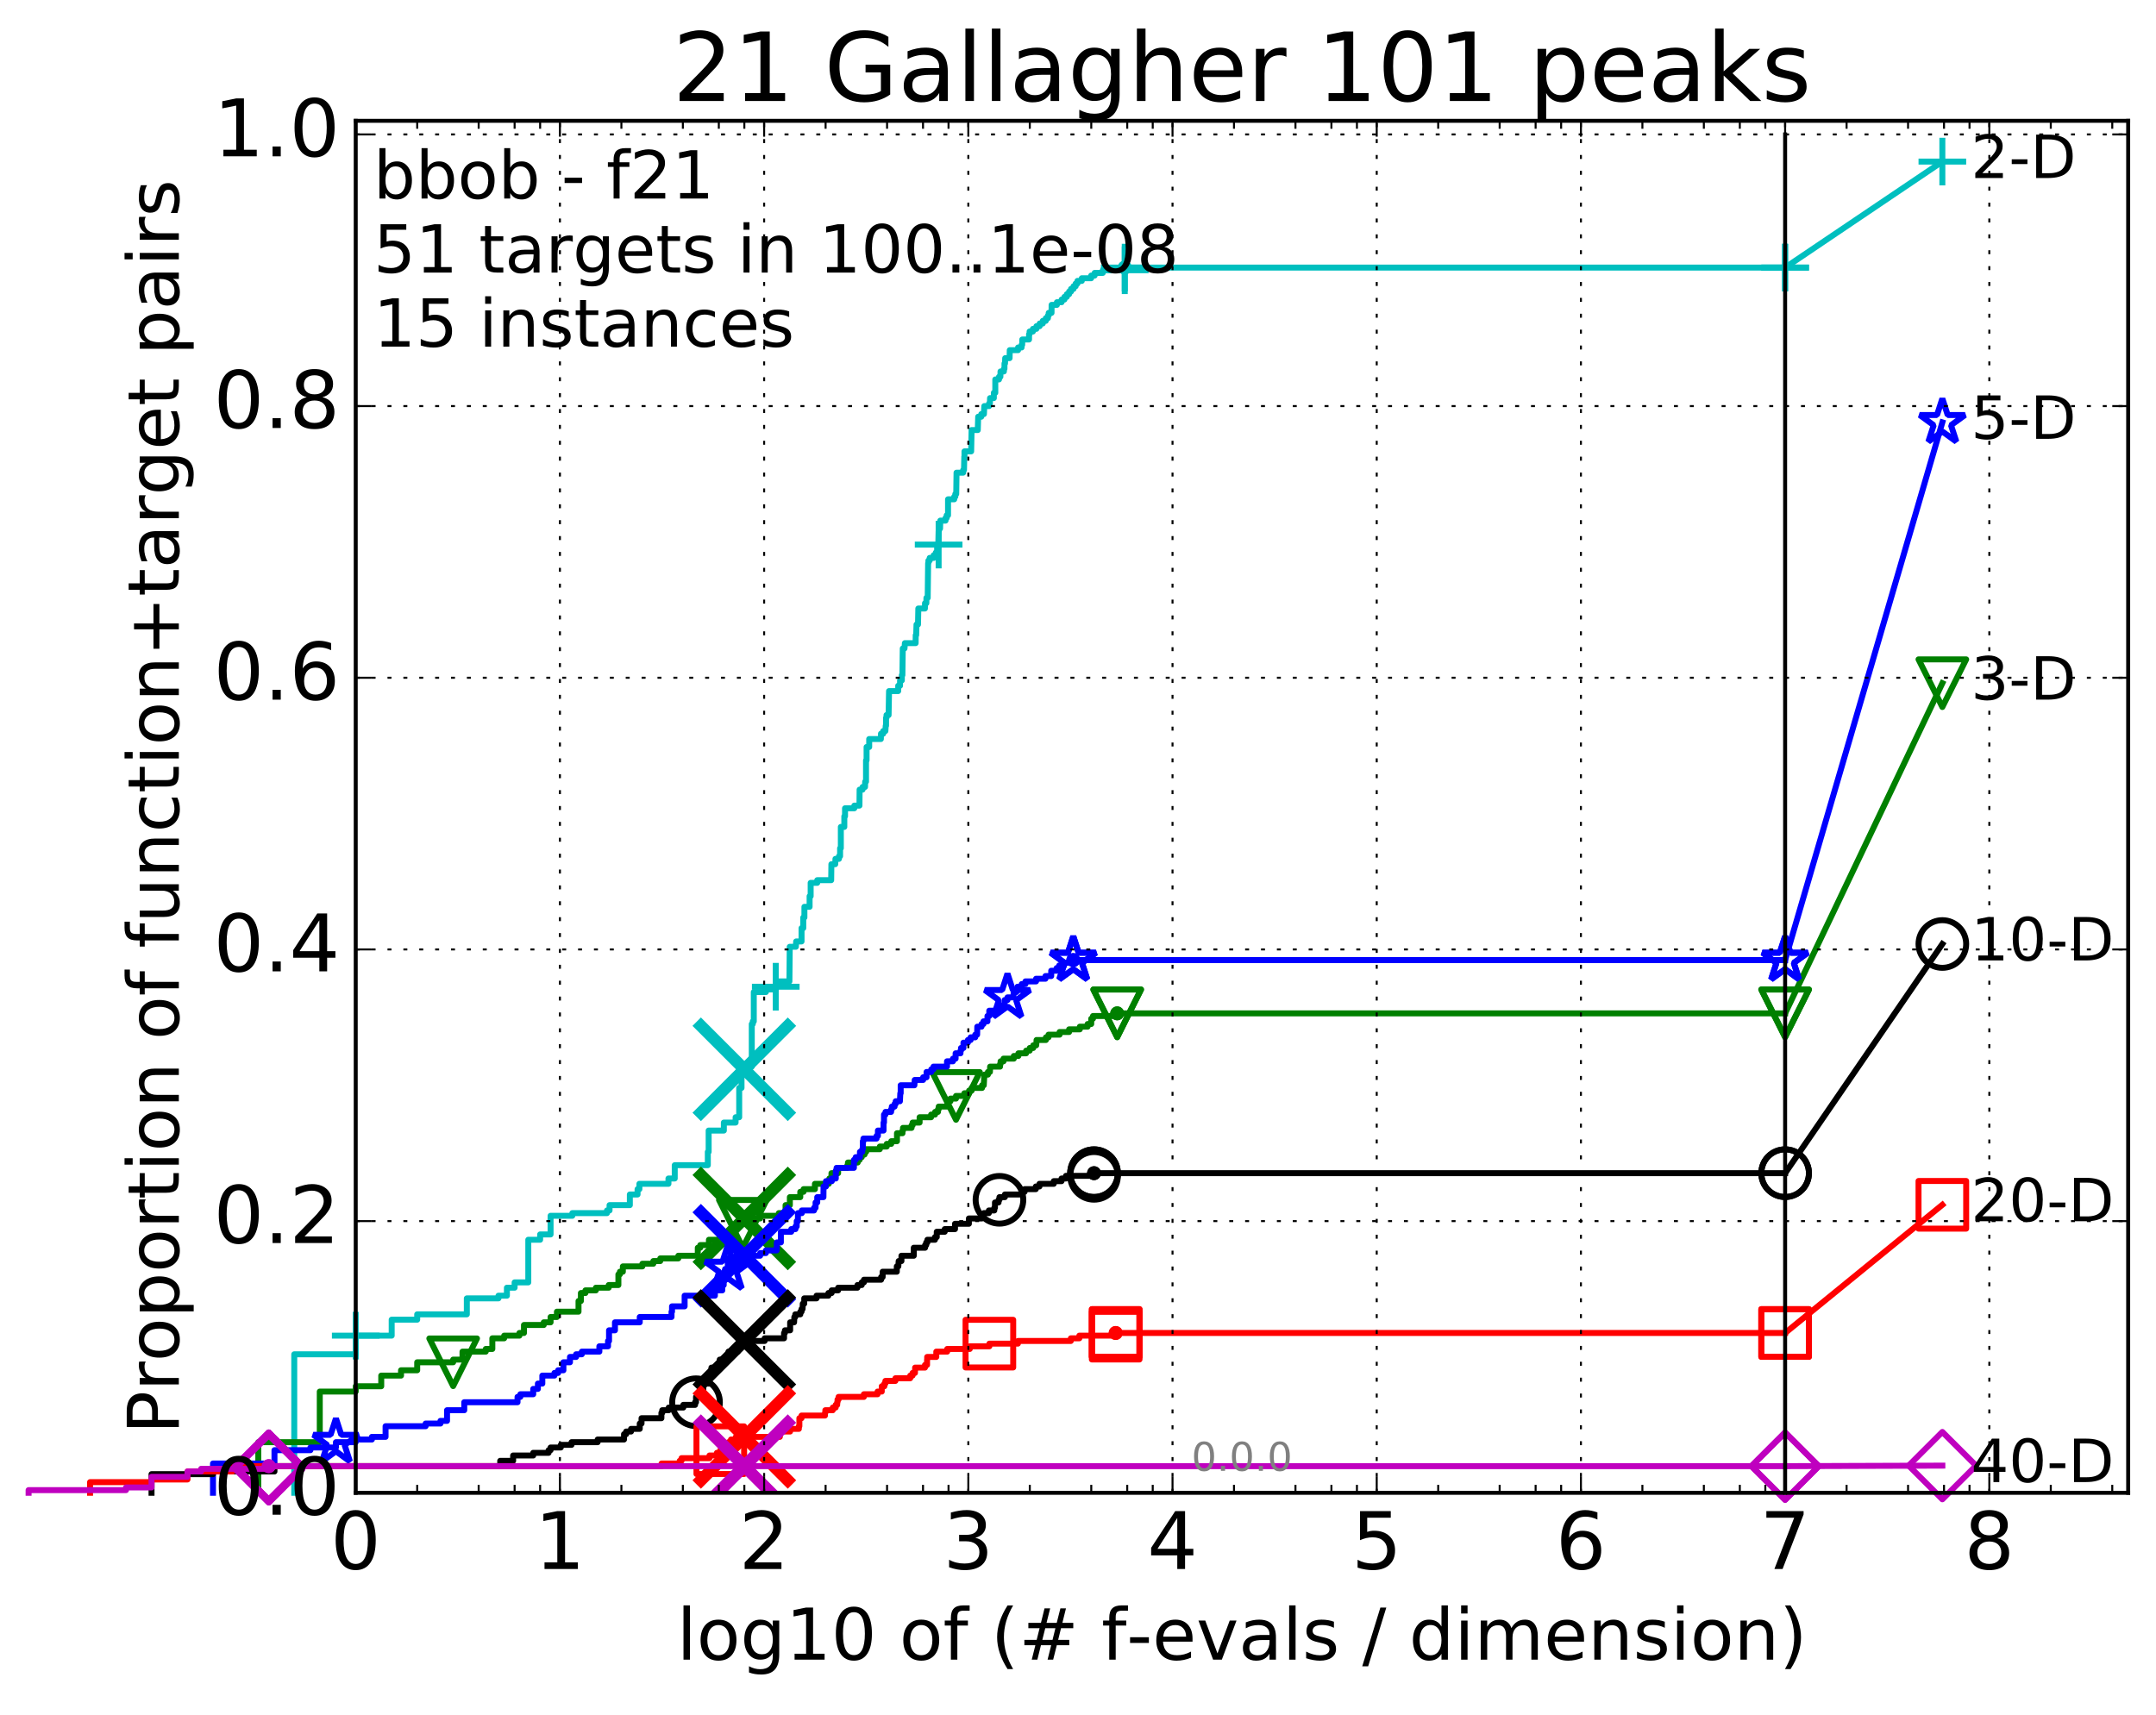 <?xml version="1.0" encoding="utf-8" standalone="no"?>
<!DOCTYPE svg PUBLIC "-//W3C//DTD SVG 1.1//EN"
  "http://www.w3.org/Graphics/SVG/1.1/DTD/svg11.dtd">
<!-- Created with matplotlib (http://matplotlib.org/) -->
<svg height="432pt" version="1.1" viewBox="0 0 543 432" width="543pt" xmlns="http://www.w3.org/2000/svg" xmlns:xlink="http://www.w3.org/1999/xlink">
 <defs>
  <style type="text/css">
*{stroke-linecap:butt;stroke-linejoin:round;stroke-miterlimit:100000;}
  </style>
 </defs>
 <g id="figure_1">
  <g id="patch_1">
   <path d="M 0 432.436 
L 543.192 432.436 
L 543.192 0 
L 0 0 
z
" style="fill:#ffffff;"/>
  </g>
  <g id="axes_1">
   <g id="patch_2">
    <path d="M 89.592 376.036 
L 535.992 376.036 
L 535.992 30.436 
L 89.592 30.436 
z
" style="fill:#ffffff;"/>
   </g>
   <g id="line2d_1">
    <defs>
     <path d="M 0 1.5 
C 0.398 1.5 0.779 1.342 1.061 1.061 
C 1.342 0.779 1.5 0.398 1.5 0 
C 1.5 -0.398 1.342 -0.779 1.061 -1.061 
C 0.779 -1.342 0.398 -1.5 0 -1.5 
C -0.398 -1.5 -0.779 -1.342 -1.061 -1.061 
C -1.342 -0.779 -1.5 -0.398 -1.5 0 
C -1.5 0.398 -1.342 0.779 -1.061 1.061 
C -0.779 1.342 -0.398 1.5 0 1.5 
z
" id="m59e2a4d6ef" style="stroke:#00bfbf;stroke-width:0.5;"/>
    </defs>
    <g>
     <use style="fill:#00bfbf;stroke:#00bfbf;stroke-width:0.5;" x="283.276" xlink:href="#m59e2a4d6ef" y="67.405"/>
     <use style="fill:#00bfbf;stroke:#00bfbf;stroke-width:0.5;" x="283.276" xlink:href="#m59e2a4d6ef" y="67.405"/>
    </g>
   </g>
   <g id="line2d_2">
    <path d="M 74.11 376.036 
L 74.11 341.147 
L 89.592 341.147 
L 89.592 336.451 
L 98.648 336.451 
L 98.648 332.425 
L 105.073 332.425 
L 105.073 331.083 
L 117.572 331.083 
L 117.572 327.058 
L 125.539 327.058 
L 125.539 326.387 
L 127.667 326.387 
L 127.667 324.374 
L 129.611 324.374 
L 129.611 323.032 
L 133.054 323.032 
L 133.054 312.297 
L 136.036 312.297 
L 136.036 310.955 
L 138.667 310.955 
L 138.667 306.259 
L 144.142 306.259 
L 144.142 305.588 
L 152.872 305.588 
L 152.872 304.917 
L 153.519 304.917 
L 153.519 303.575 
L 158.631 303.575 
L 158.631 300.891 
L 160.574 300.891 
L 160.574 299.549 
L 161.034 299.549 
L 161.034 298.207 
L 168.353 298.207 
L 168.353 296.866 
L 169.938 296.866 
L 169.938 293.511 
L 178.269 293.511 
L 178.269 290.156 
L 178.478 290.156 
L 178.478 284.789 
L 182.306 284.789 
L 182.306 282.776 
L 185.266 282.776 
L 185.266 281.434 
L 186.172 281.434 
L 186.172 274.054 
L 186.756 274.054 
L 186.756 269.357 
L 188.421 269.357 
L 188.421 268.686 
L 189.338 268.686 
L 189.338 257.951 
L 189.594 257.951 
L 189.594 257.28 
L 189.846 257.28 
L 189.846 249.9 
L 192.891 249.9 
L 192.891 249.229 
L 195.375 249.229 
L 195.375 248.558 
L 195.86 248.558 
L 195.86 247.216 
L 198.818 247.216 
L 198.902 238.494 
L 200.438 238.494 
L 200.515 237.152 
L 201.874 237.152 
L 201.874 233.797 
L 202.309 233.797 
L 202.309 231.114 
L 202.595 231.114 
L 202.595 228.43 
L 203.903 228.43 
L 203.903 225.746 
L 204.169 225.746 
L 204.169 222.392 
L 205.824 222.392 
L 205.824 221.721 
L 209.337 221.721 
L 209.389 217.695 
L 210.362 217.695 
L 210.412 216.353 
L 211.293 216.353 
L 211.293 215.682 
L 211.58 215.682 
L 211.58 213.669 
L 211.769 213.669 
L 211.769 208.302 
L 212.645 208.302 
L 212.645 205.618 
L 212.825 205.618 
L 212.825 203.605 
L 215.165 203.605 
L 215.165 202.934 
L 216.459 202.934 
L 216.497 198.909 
L 217.246 198.909 
L 217.246 198.238 
L 217.862 198.238 
L 217.898 196.896 
L 218.112 196.896 
L 218.112 191.528 
L 218.253 191.528 
L 218.253 188.174 
L 218.911 188.174 
L 218.911 186.161 
L 221.851 186.161 
L 221.881 184.819 
L 222.442 184.819 
L 222.442 184.148 
L 222.989 184.148 
L 223.074 182.806 
L 223.159 182.806 
L 223.159 180.793 
L 223.272 180.793 
L 223.272 180.122 
L 223.799 180.122 
L 223.909 174.084 
L 226.216 174.084 
L 226.216 172.742 
L 226.679 172.742 
L 226.679 171.4 
L 227.132 171.4 
L 227.132 170.058 
L 227.274 170.058 
L 227.367 163.349 
L 227.807 163.349 
L 227.899 162.007 
L 230.606 162.007 
L 230.626 159.994 
L 230.747 159.994 
L 230.827 157.311 
L 231.204 157.311 
L 231.283 153.285 
L 232.947 153.285 
L 232.965 151.943 
L 233.308 151.943 
L 233.326 150.601 
L 233.646 150.601 
L 233.752 141.879 
L 233.822 141.879 
L 233.822 141.208 
L 234.152 141.208 
L 234.152 140.537 
L 235.148 140.537 
L 235.148 139.866 
L 235.687 139.866 
L 235.687 139.195 
L 236.022 139.195 
L 236.022 137.853 
L 236.306 137.853 
L 236.4 133.828 
L 236.462 133.828 
L 236.462 133.157 
L 236.756 133.157 
L 236.818 131.144 
L 238.141 131.144 
L 238.141 130.473 
L 238.428 130.473 
L 238.428 129.802 
L 238.767 129.802 
L 238.767 125.776 
L 240.326 125.776 
L 240.326 125.106 
L 240.599 125.106 
L 240.599 124.435 
L 240.831 124.435 
L 240.908 119.067 
L 242.578 119.067 
L 242.578 118.396 
L 242.79 118.396 
L 242.861 115.041 
L 242.907 115.041 
L 242.907 113.7 
L 244.592 113.7 
L 244.7 108.332 
L 246.259 108.332 
L 246.359 104.977 
L 247.144 104.977 
L 247.144 104.306 
L 247.81 104.306 
L 247.903 102.294 
L 249.101 102.294 
L 249.101 101.623 
L 249.312 101.623 
L 249.347 100.281 
L 250.306 100.281 
L 250.306 98.939 
L 250.671 98.939 
L 250.671 95.584 
L 251.607 95.584 
L 251.607 94.913 
L 251.952 94.913 
L 251.983 93.571 
L 252.836 93.571 
L 252.836 92.901 
L 252.978 92.901 
L 252.986 91.559 
L 253.119 91.559 
L 253.163 90.217 
L 254.27 90.217 
L 254.312 88.204 
L 256.408 88.204 
L 256.408 87.533 
L 257.295 87.533 
L 257.295 86.862 
L 257.442 86.862 
L 257.466 85.52 
L 259.168 85.52 
L 259.174 84.178 
L 259.309 84.178 
L 259.309 83.507 
L 260.149 83.507 
L 260.149 82.836 
L 261.031 82.836 
L 261.031 82.166 
L 261.845 82.166 
L 261.845 81.495 
L 262.631 81.495 
L 262.631 80.824 
L 263.389 80.824 
L 263.389 80.153 
L 263.924 80.153 
L 263.924 79.482 
L 264.123 79.482 
L 264.123 78.811 
L 264.833 78.811 
L 264.851 76.798 
L 266.19 76.798 
L 266.19 76.127 
L 267.375 76.127 
L 267.375 75.456 
L 268.081 75.456 
L 268.081 74.785 
L 268.678 74.785 
L 268.678 74.114 
L 269.259 74.114 
L 269.259 73.443 
L 269.741 73.443 
L 269.741 72.772 
L 270.377 72.772 
L 270.377 72.101 
L 270.916 72.101 
L 270.916 71.431 
L 271.364 71.431 
L 271.364 70.76 
L 272.459 70.76 
L 272.459 70.089 
L 274.815 70.089 
L 274.815 69.418 
L 275.692 69.418 
L 275.692 68.747 
L 277.745 68.747 
L 277.745 68.076 
L 283.276 68.076 
L 283.276 67.405 
L 449.592 67.405 
L 449.592 67.405 
" style="fill:none;stroke:#00bfbf;stroke-linecap:square;stroke-width:1.5;"/>
   </g>
   <g id="line2d_3">
    <defs>
     <path d="M -6 0 
L 6 0 
M 0 6 
L 0 -6 
" id="m37ed851753" style="stroke:#00bfbf;stroke-width:1.5;"/>
    </defs>
    <g>
     <use style="fill:none;stroke:#00bfbf;stroke-width:1.5;" x="89.592" xlink:href="#m37ed851753" y="336.451"/>
     <use style="fill:none;stroke:#00bfbf;stroke-width:1.5;" x="195.375" xlink:href="#m37ed851753" y="248.558"/>
     <use style="fill:none;stroke:#00bfbf;stroke-width:1.5;" x="236.4" xlink:href="#m37ed851753" y="137.182"/>
     <use style="fill:none;stroke:#00bfbf;stroke-width:1.5;" x="283.276" xlink:href="#m37ed851753" y="68.076"/>
     <use style="fill:none;stroke:#00bfbf;stroke-width:1.5;" x="283.276" xlink:href="#m37ed851753" y="67.405"/>
     <use style="fill:none;stroke:#00bfbf;stroke-width:1.5;" x="449.592" xlink:href="#m37ed851753" y="67.405"/>
    </g>
   </g>
   <g id="line2d_4"/>
   <g id="line2d_5">
    <path clip-path="url(#pd3bfa58cb1)" d="M 187.465 269.357 
" style="fill:none;stroke:#00bfbf;stroke-linecap:square;"/>
    <defs>
     <path d="M -12 12 
L 12 -12 
M -12 -12 
L 12 12 
" id="mc929910ded" style="stroke:#00bfbf;stroke-width:3.0;"/>
    </defs>
    <g clip-path="url(#pd3bfa58cb1)">
     <use style="fill:#00bfbf;stroke:#00bfbf;stroke-width:3.0;" x="187.465" xlink:href="#mc929910ded" y="269.357"/>
    </g>
   </g>
   <g id="line2d_6">
    <defs>
     <path d="M 0 1.5 
C 0.398 1.5 0.779 1.342 1.061 1.061 
C 1.342 0.779 1.5 0.398 1.5 0 
C 1.5 -0.398 1.342 -0.779 1.061 -1.061 
C 0.779 -1.342 0.398 -1.5 0 -1.5 
C -0.398 -1.5 -0.779 -1.342 -1.061 -1.061 
C -1.342 -0.779 -1.5 -0.398 -1.5 0 
C -1.5 0.398 -1.342 0.779 -1.061 1.061 
C -0.779 1.342 -0.398 1.5 0 1.5 
z
" id="m5b0128af0d" style="stroke:#008000;stroke-width:0.5;"/>
    </defs>
    <g>
     <use style="fill:#008000;stroke:#008000;stroke-width:0.5;" x="281.372" xlink:href="#m5b0128af0d" y="255.267"/>
     <use style="fill:#008000;stroke:#008000;stroke-width:0.5;" x="281.372" xlink:href="#m5b0128af0d" y="255.267"/>
    </g>
   </g>
   <g id="line2d_7">
    <path d="M 65.054 376.036 
L 65.054 363.288 
L 80.536 363.288 
L 80.536 350.541 
L 89.592 350.541 
L 89.592 349.199 
L 96.017 349.199 
L 96.017 346.515 
L 101.001 346.515 
L 101.001 345.173 
L 105.073 345.173 
L 105.073 343.16 
L 114.129 343.16 
L 114.129 342.489 
L 116.483 342.489 
L 116.483 340.477 
L 122.343 340.477 
L 122.343 339.806 
L 123.998 339.806 
L 123.998 337.122 
L 126.98 337.122 
L 126.98 336.451 
L 130.818 336.451 
L 130.818 335.78 
L 131.964 335.78 
L 131.964 333.767 
L 136.948 333.767 
L 136.948 333.096 
L 138.667 333.096 
L 138.667 331.754 
L 140.263 331.754 
L 140.263 330.412 
L 145.704 330.412 
L 145.704 327.729 
L 146.3 327.729 
L 146.3 325.716 
L 147.446 325.716 
L 147.446 325.045 
L 150.076 325.045 
L 150.076 324.374 
L 153.306 324.374 
L 153.306 323.703 
L 155.745 323.703 
L 155.745 321.019 
L 156.126 321.019 
L 156.126 320.348 
L 156.871 320.348 
L 156.871 319.007 
L 161.782 319.007 
L 161.782 318.336 
L 164.542 318.336 
L 164.542 317.665 
L 166.29 317.665 
L 166.29 316.994 
L 170.838 316.994 
L 170.838 316.323 
L 175.743 316.323 
L 175.743 314.31 
L 176.364 314.31 
L 176.364 313.639 
L 178.548 313.639 
L 178.548 312.297 
L 181.286 312.297 
L 181.286 311.626 
L 184.589 311.626 
L 184.589 308.942 
L 185.724 308.942 
L 185.724 308.272 
L 187.089 308.272 
L 187.089 306.93 
L 191.459 306.93 
L 191.459 306.259 
L 196.146 306.259 
L 196.146 305.588 
L 197.846 305.588 
L 197.846 303.575 
L 198.93 303.575 
L 198.93 301.562 
L 201.554 301.562 
L 201.554 300.22 
L 202.381 300.22 
L 202.381 299.549 
L 205.244 299.549 
L 205.244 298.207 
L 208.735 298.207 
L 208.735 297.537 
L 208.878 297.537 
L 208.878 296.866 
L 209.407 296.866 
L 209.407 295.524 
L 211.084 295.524 
L 211.084 294.182 
L 213.415 294.182 
L 213.415 293.511 
L 213.56 293.511 
L 213.56 292.84 
L 216.023 292.84 
L 216.023 292.169 
L 216.51 292.169 
L 216.51 291.498 
L 217.036 291.498 
L 217.036 290.827 
L 217.743 290.827 
L 217.743 290.156 
L 218.147 290.156 
L 218.147 289.485 
L 221.59 289.485 
L 221.59 288.814 
L 223.337 288.814 
L 223.337 288.143 
L 224.466 288.143 
L 224.466 287.472 
L 225.91 287.472 
L 225.91 285.46 
L 227.297 285.46 
L 227.297 284.789 
L 227.422 284.789 
L 227.422 284.118 
L 229.585 284.118 
L 229.585 283.447 
L 229.851 283.447 
L 229.851 282.776 
L 231.608 282.776 
L 231.608 281.434 
L 234.506 281.434 
L 234.506 280.763 
L 235.503 280.763 
L 235.503 280.092 
L 236.238 280.092 
L 236.238 279.421 
L 236.416 279.421 
L 236.416 278.75 
L 238.622 278.75 
L 238.622 278.079 
L 238.781 278.079 
L 238.781 277.408 
L 239.372 277.408 
L 239.372 276.737 
L 240.775 276.737 
L 240.775 276.067 
L 242.872 276.067 
L 242.872 275.396 
L 244.07 275.396 
L 244.07 274.725 
L 244.725 274.725 
L 244.725 274.054 
L 247.333 274.054 
L 247.333 273.383 
L 247.769 273.383 
L 247.875 271.37 
L 247.925 271.37 
L 247.925 270.699 
L 248.814 270.699 
L 248.814 270.028 
L 249.321 270.028 
L 249.368 268.686 
L 251.871 268.686 
L 251.871 268.015 
L 252.001 268.015 
L 252.001 267.344 
L 252.744 267.344 
L 252.744 266.673 
L 255.336 266.673 
L 255.336 266.002 
L 256.487 266.002 
L 256.487 265.332 
L 258.432 265.332 
L 258.432 264.661 
L 259.344 264.661 
L 259.344 263.99 
L 260.221 263.99 
L 260.221 263.319 
L 260.978 263.319 
L 261.064 261.977 
L 263.419 261.977 
L 263.419 261.306 
L 264.076 261.306 
L 264.076 260.635 
L 266.863 260.635 
L 266.863 259.964 
L 269.262 259.964 
L 269.262 259.293 
L 271.96 259.293 
L 271.96 258.622 
L 273.921 258.622 
L 273.921 257.951 
L 274.833 257.951 
L 274.833 256.609 
L 275.275 256.609 
L 275.275 255.938 
L 281.372 255.938 
L 281.372 255.267 
L 449.592 255.267 
L 449.592 255.267 
" style="fill:none;stroke:#008000;stroke-linecap:square;stroke-width:1.5;"/>
   </g>
   <g id="line2d_8">
    <defs>
     <path d="M -0 6 
L 6 -6 
L -6 -6 
z
" id="m9389999c20" style="stroke:#008000;stroke-linejoin:miter;stroke-width:1.5;"/>
    </defs>
    <g>
     <use style="fill:none;stroke:#008000;stroke-linejoin:miter;stroke-width:1.5;" x="114.129" xlink:href="#m9389999c20" y="343.16"/>
     <use style="fill:none;stroke:#008000;stroke-linejoin:miter;stroke-width:1.5;" x="187.089" xlink:href="#m9389999c20" y="308.272"/>
     <use style="fill:none;stroke:#008000;stroke-linejoin:miter;stroke-width:1.5;" x="240.775" xlink:href="#m9389999c20" y="276.067"/>
     <use style="fill:none;stroke:#008000;stroke-linejoin:miter;stroke-width:1.5;" x="281.372" xlink:href="#m9389999c20" y="255.267"/>
     <use style="fill:none;stroke:#008000;stroke-linejoin:miter;stroke-width:1.5;" x="281.372" xlink:href="#m9389999c20" y="255.267"/>
     <use style="fill:none;stroke:#008000;stroke-linejoin:miter;stroke-width:1.5;" x="449.592" xlink:href="#m9389999c20" y="255.267"/>
    </g>
   </g>
   <g id="line2d_9"/>
   <g id="line2d_10">
    <path clip-path="url(#pd3bfa58cb1)" d="M 187.465 306.93 
" style="fill:none;stroke:#008000;stroke-linecap:square;"/>
    <defs>
     <path d="M -12 12 
L 12 -12 
M -12 -12 
L 12 12 
" id="m001c2b45a8" style="stroke:#008000;stroke-width:3.0;"/>
    </defs>
    <g clip-path="url(#pd3bfa58cb1)">
     <use style="fill:#008000;stroke:#008000;stroke-width:3.0;" x="187.465" xlink:href="#m001c2b45a8" y="306.93"/>
    </g>
   </g>
   <g id="line2d_11">
    <defs>
     <path d="M 0 1.5 
C 0.398 1.5 0.779 1.342 1.061 1.061 
C 1.342 0.779 1.5 0.398 1.5 0 
C 1.5 -0.398 1.342 -0.779 1.061 -1.061 
C 0.779 -1.342 0.398 -1.5 0 -1.5 
C -0.398 -1.5 -0.779 -1.342 -1.061 -1.061 
C -1.342 -0.779 -1.5 -0.398 -1.5 0 
C -1.5 0.398 -1.342 0.779 -1.061 1.061 
C -0.779 1.342 -0.398 1.5 0 1.5 
z
" id="m8ea68744e6" style="stroke:#0000ff;stroke-width:0.5;"/>
    </defs>
    <g>
     <use style="fill:#0000ff;stroke:#0000ff;stroke-width:0.5;" x="270.315" xlink:href="#m8ea68744e6" y="241.849"/>
     <use style="fill:#0000ff;stroke:#0000ff;stroke-width:0.5;" x="270.315" xlink:href="#m8ea68744e6" y="241.849"/>
    </g>
   </g>
   <g id="line2d_12">
    <path d="M 53.645 376.036 
L 53.645 368.656 
L 69.126 368.656 
L 69.126 365.301 
L 78.182 365.301 
L 78.182 364.63 
L 84.608 364.63 
L 84.608 363.288 
L 89.592 363.288 
L 89.592 362.617 
L 93.664 362.617 
L 93.664 361.947 
L 97.107 361.947 
L 97.107 359.263 
L 107.202 359.263 
L 107.202 358.592 
L 110.933 358.592 
L 110.933 357.921 
L 112.588 357.921 
L 112.588 355.237 
L 116.925 355.237 
L 116.925 353.224 
L 130.343 353.224 
L 130.343 351.882 
L 131.052 351.882 
L 131.052 351.212 
L 134.295 351.212 
L 134.295 349.87 
L 135.471 349.87 
L 135.471 348.528 
L 136.588 348.528 
L 136.588 346.515 
L 139.638 346.515 
L 139.638 345.844 
L 140.569 345.844 
L 140.569 345.173 
L 141.896 345.173 
L 141.896 343.16 
L 143.551 343.16 
L 143.551 341.818 
L 145.092 341.818 
L 145.092 341.147 
L 146.534 341.147 
L 146.534 340.477 
L 150.952 340.477 
L 150.952 339.135 
L 153.133 339.135 
L 153.133 337.793 
L 153.391 337.793 
L 153.391 335.109 
L 154.881 335.109 
L 154.881 333.096 
L 161.125 333.096 
L 161.125 331.754 
L 169.128 331.754 
L 169.128 330.412 
L 169.255 330.412 
L 169.255 329.071 
L 172.426 329.071 
L 172.426 326.387 
L 180.05 326.387 
L 180.05 325.045 
L 181.915 325.045 
L 181.915 323.703 
L 182.271 323.703 
L 182.271 322.361 
L 182.62 322.361 
L 182.62 319.677 
L 183.303 319.677 
L 183.303 316.994 
L 185.42 316.994 
L 185.42 316.323 
L 191.444 316.323 
L 191.444 315.652 
L 192.891 315.652 
L 192.891 314.981 
L 195.609 314.981 
L 195.648 312.968 
L 196.669 312.968 
L 196.669 310.284 
L 199.284 310.284 
L 199.284 309.613 
L 200.344 309.613 
L 200.344 308.942 
L 200.655 308.942 
L 200.655 307.601 
L 200.962 307.601 
L 200.962 305.588 
L 201.947 305.588 
L 201.947 304.917 
L 205.024 304.917 
L 205.024 304.246 
L 205.403 304.246 
L 205.403 302.904 
L 205.824 302.904 
L 205.824 301.562 
L 207.388 301.562 
L 207.411 298.878 
L 208.02 298.878 
L 208.02 297.537 
L 209.504 297.537 
L 209.504 296.866 
L 210.501 296.866 
L 210.501 294.853 
L 210.7 294.853 
L 210.7 294.182 
L 215.059 294.182 
L 215.076 292.169 
L 215.509 292.169 
L 215.509 291.498 
L 216.581 291.498 
L 216.581 290.156 
L 217.164 290.156 
L 217.164 289.485 
L 217.312 289.485 
L 217.312 287.472 
L 217.458 287.472 
L 217.458 286.802 
L 220.771 286.802 
L 220.771 286.131 
L 221.108 286.131 
L 221.108 284.789 
L 222.523 284.789 
L 222.523 282.776 
L 222.639 282.776 
L 222.639 280.763 
L 223.018 280.763 
L 223.018 280.092 
L 224.427 280.092 
L 224.427 279.421 
L 224.608 279.421 
L 224.608 278.75 
L 225.306 278.75 
L 225.306 278.079 
L 225.581 278.079 
L 225.581 277.408 
L 226.65 277.408 
L 226.746 275.396 
L 226.842 275.396 
L 226.842 273.383 
L 230.296 273.383 
L 230.378 272.041 
L 232.498 272.041 
L 232.498 271.37 
L 233.358 271.37 
L 233.358 270.028 
L 234.549 270.028 
L 234.549 269.357 
L 235.105 269.357 
L 235.105 268.686 
L 238.51 268.686 
L 238.51 267.344 
L 240.004 267.344 
L 240.004 266.673 
L 240.674 266.673 
L 240.674 265.332 
L 241.903 265.332 
L 241.903 264.661 
L 242.034 264.661 
L 242.034 263.99 
L 242.647 263.99 
L 242.647 262.648 
L 243.77 262.648 
L 243.77 261.977 
L 244.459 261.977 
L 244.459 261.306 
L 245.613 261.306 
L 245.613 260.635 
L 246.095 260.635 
L 246.136 258.622 
L 247.208 258.622 
L 247.208 257.951 
L 247.695 257.951 
L 247.695 257.28 
L 248.696 257.28 
L 248.696 255.938 
L 249.152 255.938 
L 249.152 254.597 
L 251.778 254.597 
L 251.81 253.255 
L 253.029 253.255 
L 253.029 251.913 
L 253.741 251.913 
L 253.741 251.242 
L 255.256 251.242 
L 255.283 249.9 
L 256.001 249.9 
L 256.001 249.229 
L 256.279 249.229 
L 256.279 248.558 
L 257.331 248.558 
L 257.331 247.887 
L 258.265 247.887 
L 258.265 247.216 
L 260.937 247.216 
L 260.937 246.545 
L 263.304 246.545 
L 263.304 245.874 
L 264.754 245.874 
L 264.754 244.532 
L 266.115 244.532 
L 266.115 243.862 
L 266.765 243.862 
L 266.765 243.191 
L 268.012 243.191 
L 268.012 242.52 
L 270.315 242.52 
L 270.315 241.849 
L 449.592 241.849 
L 449.592 241.849 
" style="fill:none;stroke:#0000ff;stroke-linecap:square;stroke-width:1.5;"/>
   </g>
   <g id="line2d_13">
    <defs>
     <path d="M 0 -6 
L -1.347 -1.854 
L -5.706 -1.854 
L -2.18 0.708 
L -3.527 4.854 
L -0 2.292 
L 3.527 4.854 
L 2.18 0.708 
L 5.706 -1.854 
L 1.347 -1.854 
z
" id="md3399ecbcb" style="stroke:#0000ff;stroke-linejoin:bevel;stroke-width:1.5;"/>
    </defs>
    <g>
     <use style="fill:none;stroke:#0000ff;stroke-linejoin:bevel;stroke-width:1.5;" x="84.608" xlink:href="#md3399ecbcb" y="363.288"/>
     <use style="fill:none;stroke:#0000ff;stroke-linejoin:bevel;stroke-width:1.5;" x="183.303" xlink:href="#md3399ecbcb" y="319.677"/>
     <use style="fill:none;stroke:#0000ff;stroke-linejoin:bevel;stroke-width:1.5;" x="253.741" xlink:href="#md3399ecbcb" y="251.242"/>
     <use style="fill:none;stroke:#0000ff;stroke-linejoin:bevel;stroke-width:1.5;" x="270.315" xlink:href="#md3399ecbcb" y="241.849"/>
     <use style="fill:none;stroke:#0000ff;stroke-linejoin:bevel;stroke-width:1.5;" x="270.315" xlink:href="#md3399ecbcb" y="241.849"/>
     <use style="fill:none;stroke:#0000ff;stroke-linejoin:bevel;stroke-width:1.5;" x="449.592" xlink:href="#md3399ecbcb" y="241.849"/>
    </g>
   </g>
   <g id="line2d_14"/>
   <g id="line2d_15">
    <path clip-path="url(#pd3bfa58cb1)" d="M 187.465 316.323 
" style="fill:none;stroke:#0000ff;stroke-linecap:square;"/>
    <defs>
     <path d="M -12 12 
L 12 -12 
M -12 -12 
L 12 12 
" id="mb29cd03e1c" style="stroke:#0000ff;stroke-width:3.0;"/>
    </defs>
    <g clip-path="url(#pd3bfa58cb1)">
     <use style="fill:#0000ff;stroke:#0000ff;stroke-width:3.0;" x="187.465" xlink:href="#mb29cd03e1c" y="316.323"/>
    </g>
   </g>
   <g id="line2d_16">
    <defs>
     <path d="M 0 1.5 
C 0.398 1.5 0.779 1.342 1.061 1.061 
C 1.342 0.779 1.5 0.398 1.5 0 
C 1.5 -0.398 1.342 -0.779 1.061 -1.061 
C 0.779 -1.342 0.398 -1.5 0 -1.5 
C -0.398 -1.5 -0.779 -1.342 -1.061 -1.061 
C -1.342 -0.779 -1.5 -0.398 -1.5 0 
C -1.5 0.398 -1.342 0.779 -1.061 1.061 
C -0.779 1.342 -0.398 1.5 0 1.5 
z
" id="m71afc729b4" style="stroke:#000000;stroke-width:0.5;"/>
    </defs>
    <g>
     <use style="stroke:#000000;stroke-width:0.5;" x="275.535" xlink:href="#m71afc729b4" y="295.524"/>
     <use style="stroke:#000000;stroke-width:0.5;" x="275.535" xlink:href="#m71afc729b4" y="295.524"/>
    </g>
   </g>
   <g id="line2d_17">
    <path d="M 38.163 376.036 
L 38.163 371.34 
L 53.645 371.34 
L 53.645 370.669 
L 69.126 370.669 
L 69.126 369.327 
L 125.981 369.327 
L 125.981 367.985 
L 129.235 367.985 
L 129.235 366.643 
L 134.295 366.643 
L 134.295 365.972 
L 138.165 365.972 
L 138.165 365.301 
L 138.667 365.301 
L 138.667 364.63 
L 141.242 364.63 
L 141.242 363.959 
L 143.947 363.959 
L 143.947 363.288 
L 150.519 363.288 
L 150.519 362.617 
L 157.162 362.617 
L 157.162 361.276 
L 157.698 361.276 
L 157.698 360.605 
L 158.933 360.605 
L 158.933 359.934 
L 161.125 359.934 
L 161.125 358.592 
L 161.575 358.592 
L 161.575 357.25 
L 166.577 357.25 
L 166.577 355.908 
L 166.789 355.908 
L 166.789 355.237 
L 168.419 355.237 
L 168.419 354.566 
L 172.095 354.566 
L 172.095 353.895 
L 175.056 353.895 
L 175.056 353.224 
L 175.298 353.224 
L 175.298 351.882 
L 176.102 351.882 
L 176.102 351.212 
L 177.101 351.212 
L 177.145 348.528 
L 178.645 348.528 
L 178.645 345.844 
L 179.177 345.844 
L 179.177 344.502 
L 181.188 344.502 
L 181.262 342.489 
L 183.471 342.489 
L 183.471 340.477 
L 185.814 340.477 
L 185.814 339.806 
L 186.29 339.806 
L 186.29 338.464 
L 186.669 338.464 
L 186.669 337.793 
L 192.582 337.793 
L 192.582 337.122 
L 197.468 337.122 
L 197.468 335.78 
L 197.682 335.78 
L 197.682 335.109 
L 199.002 335.109 
L 199.002 333.096 
L 199.996 333.096 
L 200.059 331.754 
L 200.296 331.754 
L 200.296 331.083 
L 201.564 331.083 
L 201.564 330.412 
L 201.874 330.412 
L 201.874 329.742 
L 202.136 329.742 
L 202.18 328.4 
L 202.552 328.4 
L 202.552 327.058 
L 205.651 327.058 
L 205.651 326.387 
L 208.634 326.387 
L 208.634 325.716 
L 209.452 325.716 
L 209.452 325.045 
L 211.091 325.045 
L 211.091 324.374 
L 215.95 324.374 
L 215.95 323.703 
L 217.031 323.703 
L 217.031 323.032 
L 217.589 323.032 
L 217.589 322.361 
L 221.917 322.361 
L 221.917 321.69 
L 222.301 321.69 
L 222.301 320.348 
L 225.863 320.348 
L 225.863 319.007 
L 226.245 319.007 
L 226.334 317.665 
L 227.033 317.665 
L 227.033 316.323 
L 230.14 316.323 
L 230.14 314.31 
L 232.987 314.31 
L 232.987 313.639 
L 233.276 313.639 
L 233.276 312.968 
L 233.572 312.968 
L 233.572 312.297 
L 235.473 312.297 
L 235.473 311.626 
L 235.93 311.626 
L 235.93 310.284 
L 237.935 310.284 
L 237.935 309.613 
L 240.524 309.613 
L 240.524 308.272 
L 244.02 308.272 
L 244.02 306.93 
L 247.315 306.93 
L 247.315 306.259 
L 247.77 306.259 
L 247.77 305.588 
L 249.05 305.588 
L 249.05 304.917 
L 250.424 304.917 
L 250.424 304.246 
L 250.587 304.246 
L 250.587 302.904 
L 251.494 302.904 
L 251.494 302.233 
L 251.719 302.233 
L 251.719 301.562 
L 253.088 301.562 
L 253.088 300.891 
L 257.26 300.891 
L 257.26 300.22 
L 258.053 300.22 
L 258.053 299.549 
L 260.876 299.549 
L 260.876 298.878 
L 261.794 298.878 
L 261.794 298.207 
L 265.395 298.207 
L 265.395 297.537 
L 267.352 297.537 
L 267.352 296.866 
L 268.463 296.866 
L 268.463 296.195 
L 275.535 296.195 
L 275.535 295.524 
L 449.592 295.524 
L 449.592 295.524 
" style="fill:none;stroke:#000000;stroke-linecap:square;stroke-width:1.5;"/>
   </g>
   <g id="line2d_18">
    <defs>
     <path d="M 0 6 
C 1.591 6 3.117 5.368 4.243 4.243 
C 5.368 3.117 6 1.591 6 0 
C 6 -1.591 5.368 -3.117 4.243 -4.243 
C 3.117 -5.368 1.591 -6 0 -6 
C -1.591 -6 -3.117 -5.368 -4.243 -4.243 
C -5.368 -3.117 -6 -1.591 -6 0 
C -6 1.591 -5.368 3.117 -4.243 4.243 
C -3.117 5.368 -1.591 6 0 6 
z
" id="m6af1fa33d1" style="stroke:#000000;stroke-width:1.5;"/>
    </defs>
    <g>
     <use style="fill:none;stroke:#000000;stroke-width:1.5;" x="175.298" xlink:href="#m6af1fa33d1" y="353.224"/>
     <use style="fill:none;stroke:#000000;stroke-width:1.5;" x="251.719" xlink:href="#m6af1fa33d1" y="302.233"/>
     <use style="fill:none;stroke:#000000;stroke-width:1.5;" x="275.535" xlink:href="#m6af1fa33d1" y="296.195"/>
     <use style="fill:none;stroke:#000000;stroke-width:1.5;" x="275.535" xlink:href="#m6af1fa33d1" y="295.524"/>
     <use style="fill:none;stroke:#000000;stroke-width:1.5;" x="275.535" xlink:href="#m6af1fa33d1" y="295.524"/>
     <use style="fill:none;stroke:#000000;stroke-width:1.5;" x="449.592" xlink:href="#m6af1fa33d1" y="295.524"/>
    </g>
   </g>
   <g id="line2d_19"/>
   <g id="line2d_20">
    <path clip-path="url(#pd3bfa58cb1)" d="M 187.465 337.793 
" style="fill:none;stroke:#000000;stroke-linecap:square;"/>
    <defs>
     <path d="M -12 12 
L 12 -12 
M -12 -12 
L 12 12 
" id="mfd962d4c52" style="stroke:#000000;stroke-width:3.0;"/>
    </defs>
    <g clip-path="url(#pd3bfa58cb1)">
     <use style="stroke:#000000;stroke-width:3.0;" x="187.465" xlink:href="#mfd962d4c52" y="337.793"/>
    </g>
   </g>
   <g id="line2d_21">
    <defs>
     <path d="M 0 1.5 
C 0.398 1.5 0.779 1.342 1.061 1.061 
C 1.342 0.779 1.5 0.398 1.5 0 
C 1.5 -0.398 1.342 -0.779 1.061 -1.061 
C 0.779 -1.342 0.398 -1.5 0 -1.5 
C -0.398 -1.5 -0.779 -1.342 -1.061 -1.061 
C -1.342 -0.779 -1.5 -0.398 -1.5 0 
C -1.5 0.398 -1.342 0.779 -1.061 1.061 
C -0.779 1.342 -0.398 1.5 0 1.5 
z
" id="m8d1419ba16" style="stroke:#ff0000;stroke-width:0.5;"/>
    </defs>
    <g>
     <use style="fill:#ff0000;stroke:#ff0000;stroke-width:0.5;" x="280.99" xlink:href="#m8d1419ba16" y="335.78"/>
     <use style="fill:#ff0000;stroke:#ff0000;stroke-width:0.5;" x="280.99" xlink:href="#m8d1419ba16" y="335.78"/>
    </g>
   </g>
   <g id="line2d_22">
    <path d="M 22.682 376.036 
L 22.682 373.352 
L 38.163 373.352 
L 38.163 372.682 
L 47.219 372.682 
L 47.219 370.669 
L 58.629 370.669 
L 58.629 369.327 
L 166.612 369.327 
L 166.612 368.656 
L 171.188 368.656 
L 171.188 367.985 
L 171.646 367.985 
L 171.646 367.314 
L 178.686 367.314 
L 178.686 366.643 
L 180.55 366.643 
L 180.55 365.972 
L 181.409 365.972 
L 181.409 365.301 
L 183.471 365.301 
L 183.471 363.288 
L 184.096 363.288 
L 184.096 362.617 
L 185.328 362.617 
L 185.328 361.947 
L 196.409 361.947 
L 196.409 360.605 
L 198.986 360.605 
L 198.986 359.934 
L 201.198 359.934 
L 201.198 359.263 
L 201.326 359.263 
L 201.326 357.25 
L 201.867 357.25 
L 201.867 356.579 
L 207.773 356.579 
L 207.773 355.908 
L 207.863 355.908 
L 207.863 355.237 
L 209.732 355.237 
L 209.732 354.566 
L 210.467 354.566 
L 210.467 353.895 
L 210.852 353.895 
L 210.852 353.224 
L 210.935 353.224 
L 210.935 352.553 
L 211.197 352.553 
L 211.197 351.882 
L 217.571 351.882 
L 217.571 351.212 
L 221.021 351.212 
L 221.021 350.541 
L 222.077 350.541 
L 222.077 349.199 
L 222.729 349.199 
L 222.729 348.528 
L 222.986 348.528 
L 222.986 347.857 
L 225.51 347.857 
L 225.51 347.186 
L 229.246 347.186 
L 229.246 346.515 
L 229.836 346.515 
L 229.836 345.844 
L 230.441 345.844 
L 230.441 345.173 
L 230.476 345.173 
L 230.476 344.502 
L 232.958 344.502 
L 232.958 343.831 
L 233.485 343.831 
L 233.485 342.489 
L 233.515 342.489 
L 233.515 341.818 
L 235.809 341.818 
L 235.809 340.477 
L 238.554 340.477 
L 238.554 339.806 
L 244.249 339.806 
L 244.249 339.135 
L 249.18 339.135 
L 249.18 338.464 
L 256.361 338.464 
L 256.361 337.793 
L 269.694 337.793 
L 269.694 337.122 
L 271.838 337.122 
L 271.838 336.451 
L 280.99 336.451 
L 280.99 335.78 
L 449.592 335.78 
" style="fill:none;stroke:#ff0000;stroke-linecap:square;stroke-width:1.5;"/>
   </g>
   <g id="line2d_23">
    <defs>
     <path d="M -6 6 
L 6 6 
L 6 -6 
L -6 -6 
z
" id="m5b19463092" style="stroke:#ff0000;stroke-linejoin:miter;stroke-width:1.5;"/>
    </defs>
    <g>
     <use style="fill:none;stroke:#ff0000;stroke-linejoin:miter;stroke-width:1.5;" x="181.409" xlink:href="#m5b19463092" y="365.301"/>
     <use style="fill:none;stroke:#ff0000;stroke-linejoin:miter;stroke-width:1.5;" x="249.18" xlink:href="#m5b19463092" y="338.464"/>
     <use style="fill:none;stroke:#ff0000;stroke-linejoin:miter;stroke-width:1.5;" x="280.99" xlink:href="#m5b19463092" y="336.451"/>
     <use style="fill:none;stroke:#ff0000;stroke-linejoin:miter;stroke-width:1.5;" x="280.99" xlink:href="#m5b19463092" y="335.78"/>
     <use style="fill:none;stroke:#ff0000;stroke-linejoin:miter;stroke-width:1.5;" x="280.99" xlink:href="#m5b19463092" y="335.78"/>
     <use style="fill:none;stroke:#ff0000;stroke-linejoin:miter;stroke-width:1.5;" x="449.592" xlink:href="#m5b19463092" y="335.78"/>
    </g>
   </g>
   <g id="line2d_24"/>
   <g id="line2d_25">
    <path clip-path="url(#pd3bfa58cb1)" d="M 187.465 361.947 
" style="fill:none;stroke:#ff0000;stroke-linecap:square;"/>
    <defs>
     <path d="M -12 12 
L 12 -12 
M -12 -12 
L 12 12 
" id="ma9675dd462" style="stroke:#ff0000;stroke-width:3.0;"/>
    </defs>
    <g clip-path="url(#pd3bfa58cb1)">
     <use style="fill:#ff0000;stroke:#ff0000;stroke-width:3.0;" x="187.465" xlink:href="#ma9675dd462" y="361.947"/>
    </g>
   </g>
   <g id="line2d_26">
    <defs>
     <path d="M 0 1.5 
C 0.398 1.5 0.779 1.342 1.061 1.061 
C 1.342 0.779 1.5 0.398 1.5 0 
C 1.5 -0.398 1.342 -0.779 1.061 -1.061 
C 0.779 -1.342 0.398 -1.5 0 -1.5 
C -0.398 -1.5 -0.779 -1.342 -1.061 -1.061 
C -1.342 -0.779 -1.5 -0.398 -1.5 0 
C -1.5 0.398 -1.342 0.779 -1.061 1.061 
C -0.779 1.342 -0.398 1.5 0 1.5 
z
" id="m5b6eb4ecfc" style="stroke:#bf00bf;stroke-width:0.5;"/>
    </defs>
    <g>
     <use style="fill:#bf00bf;stroke:#bf00bf;stroke-width:0.5;" x="67.685" xlink:href="#m5b6eb4ecfc" y="369.327"/>
     <use style="fill:#bf00bf;stroke:#bf00bf;stroke-width:0.5;" x="67.685" xlink:href="#m5b6eb4ecfc" y="369.327"/>
    </g>
   </g>
   <g id="line2d_27">
    <path d="M 7.2 376.036 
L 7.2 375.365 
L 31.738 375.365 
L 31.738 374.694 
L 38.163 374.694 
L 38.163 372.011 
L 47.219 372.011 
L 47.219 370.669 
L 50.662 370.669 
L 50.662 369.998 
L 67.685 369.998 
L 67.685 369.327 
L 449.592 369.327 
" style="fill:none;stroke:#bf00bf;stroke-linecap:square;stroke-width:1.5;"/>
   </g>
   <g id="line2d_28">
    <defs>
     <path d="M -0 8.485 
L 8.485 0 
L 0 -8.485 
L -8.485 -0 
z
" id="m1b5a248ae8" style="stroke:#bf00bf;stroke-linejoin:miter;stroke-width:1.5;"/>
    </defs>
    <g>
     <use style="fill:none;stroke:#bf00bf;stroke-linejoin:miter;stroke-width:1.5;" x="67.685" xlink:href="#m1b5a248ae8" y="369.998"/>
     <use style="fill:none;stroke:#bf00bf;stroke-linejoin:miter;stroke-width:1.5;" x="67.685" xlink:href="#m1b5a248ae8" y="369.998"/>
     <use style="fill:none;stroke:#bf00bf;stroke-linejoin:miter;stroke-width:1.5;" x="67.685" xlink:href="#m1b5a248ae8" y="369.327"/>
     <use style="fill:none;stroke:#bf00bf;stroke-linejoin:miter;stroke-width:1.5;" x="67.685" xlink:href="#m1b5a248ae8" y="369.327"/>
     <use style="fill:none;stroke:#bf00bf;stroke-linejoin:miter;stroke-width:1.5;" x="67.685" xlink:href="#m1b5a248ae8" y="369.327"/>
     <use style="fill:none;stroke:#bf00bf;stroke-linejoin:miter;stroke-width:1.5;" x="449.592" xlink:href="#m1b5a248ae8" y="369.327"/>
    </g>
   </g>
   <g id="line2d_29"/>
   <g id="line2d_30">
    <path clip-path="url(#pd3bfa58cb1)" d="M 187.465 369.327 
" style="fill:none;stroke:#bf00bf;stroke-linecap:square;"/>
    <defs>
     <path d="M -12 12 
L 12 -12 
M -12 -12 
L 12 12 
" id="m6ebab39b15" style="stroke:#bf00bf;stroke-width:3.0;"/>
    </defs>
    <g clip-path="url(#pd3bfa58cb1)">
     <use style="fill:#bf00bf;stroke:#bf00bf;stroke-width:3.0;" x="187.465" xlink:href="#m6ebab39b15" y="369.327"/>
    </g>
   </g>
   <g id="line2d_31">
    <path d="M 449.592 369.327 
L 489.192 369.193 
" style="fill:none;stroke:#bf00bf;stroke-linecap:square;stroke-width:1.5;"/>
    <g>
     <use style="fill:none;stroke:#bf00bf;stroke-linejoin:miter;stroke-width:1.5;" x="449.592" xlink:href="#m1b5a248ae8" y="369.327"/>
     <use style="fill:none;stroke:#bf00bf;stroke-linejoin:miter;stroke-width:1.5;" x="489.192" xlink:href="#m1b5a248ae8" y="369.193"/>
    </g>
   </g>
   <g id="line2d_32">
    <path d="M 449.592 335.78 
L 489.192 303.494 
" style="fill:none;stroke:#ff0000;stroke-linecap:square;stroke-width:1.5;"/>
    <g>
     <use style="fill:none;stroke:#ff0000;stroke-linejoin:miter;stroke-width:1.5;" x="449.592" xlink:href="#m5b19463092" y="335.78"/>
     <use style="fill:none;stroke:#ff0000;stroke-linejoin:miter;stroke-width:1.5;" x="489.192" xlink:href="#m5b19463092" y="303.494"/>
    </g>
   </g>
   <g id="line2d_33">
    <path d="M 449.592 295.524 
L 489.192 237.796 
" style="fill:none;stroke:#000000;stroke-linecap:square;stroke-width:1.5;"/>
    <g>
     <use style="fill:none;stroke:#000000;stroke-width:1.5;" x="449.592" xlink:href="#m6af1fa33d1" y="295.524"/>
     <use style="fill:none;stroke:#000000;stroke-width:1.5;" x="489.192" xlink:href="#m6af1fa33d1" y="237.796"/>
    </g>
   </g>
   <g id="line2d_34">
    <path d="M 449.592 255.267 
L 489.192 172.098 
" style="fill:none;stroke:#008000;stroke-linecap:square;stroke-width:1.5;"/>
    <g>
     <use style="fill:none;stroke:#008000;stroke-linejoin:miter;stroke-width:1.5;" x="449.592" xlink:href="#m9389999c20" y="255.267"/>
     <use style="fill:none;stroke:#008000;stroke-linejoin:miter;stroke-width:1.5;" x="489.192" xlink:href="#m9389999c20" y="172.098"/>
    </g>
   </g>
   <g id="line2d_35">
    <path d="M 449.592 241.849 
L 489.192 106.4 
" style="fill:none;stroke:#0000ff;stroke-linecap:square;stroke-width:1.5;"/>
    <g>
     <use style="fill:none;stroke:#0000ff;stroke-linejoin:bevel;stroke-width:1.5;" x="449.592" xlink:href="#md3399ecbcb" y="241.849"/>
     <use style="fill:none;stroke:#0000ff;stroke-linejoin:bevel;stroke-width:1.5;" x="489.192" xlink:href="#md3399ecbcb" y="106.4"/>
    </g>
   </g>
   <g id="line2d_36">
    <path d="M 449.592 67.405 
L 489.192 40.702 
" style="fill:none;stroke:#00bfbf;stroke-linecap:square;stroke-width:1.5;"/>
    <g>
     <use style="fill:none;stroke:#00bfbf;stroke-width:1.5;" x="449.592" xlink:href="#m37ed851753" y="67.405"/>
     <use style="fill:none;stroke:#00bfbf;stroke-width:1.5;" x="489.192" xlink:href="#m37ed851753" y="40.702"/>
    </g>
   </g>
   <g id="line2d_37">
    <path d="M 449.592 376.036 
L 449.592 33.858 
" style="fill:none;stroke:#000000;stroke-linecap:square;"/>
   </g>
   <g id="patch_3">
    <path d="M 89.592 30.436 
L 535.992 30.436 
" style="fill:none;stroke:#000000;stroke-linecap:square;stroke-linejoin:miter;"/>
   </g>
   <g id="patch_4">
    <path d="M 535.992 376.036 
L 535.992 30.436 
" style="fill:none;stroke:#000000;stroke-linecap:square;stroke-linejoin:miter;"/>
   </g>
   <g id="patch_5">
    <path d="M 89.592 376.036 
L 535.992 376.036 
" style="fill:none;stroke:#000000;stroke-linecap:square;stroke-linejoin:miter;"/>
   </g>
   <g id="patch_6">
    <path d="M 89.592 376.036 
L 89.592 30.436 
" style="fill:none;stroke:#000000;stroke-linecap:square;stroke-linejoin:miter;"/>
   </g>
   <g id="matplotlib.axis_1">
    <g id="xtick_1">
     <g id="line2d_38">
      <path clip-path="url(#pd3bfa58cb1)" d="M 89.592 376.036 
L 89.592 30.436 
" style="fill:none;stroke:#000000;stroke-dasharray:1,3;stroke-dashoffset:0.0;stroke-width:0.5;"/>
     </g>
     <g id="line2d_39">
      <defs>
       <path d="M 0 0 
L 0 -4 
" id="m8bddcaa471" style="stroke:#000000;stroke-width:0.5;"/>
      </defs>
      <g>
       <use style="stroke:#000000;stroke-width:0.5;" x="89.592" xlink:href="#m8bddcaa471" y="376.036"/>
      </g>
     </g>
     <g id="line2d_40">
      <defs>
       <path d="M 0 0 
L 0 4 
" id="m487046a155" style="stroke:#000000;stroke-width:0.5;"/>
      </defs>
      <g>
       <use style="stroke:#000000;stroke-width:0.5;" x="89.592" xlink:href="#m487046a155" y="30.436"/>
      </g>
     </g>
     <g id="text_1">
      <!-- 0 -->
      <defs>
       <path d="M 31.781 66.406 
Q 24.172 66.406 20.328 58.906 
Q 16.5 51.422 16.5 36.375 
Q 16.5 21.391 20.328 13.891 
Q 24.172 6.391 31.781 6.391 
Q 39.453 6.391 43.281 13.891 
Q 47.125 21.391 47.125 36.375 
Q 47.125 51.422 43.281 58.906 
Q 39.453 66.406 31.781 66.406 
M 31.781 74.219 
Q 44.047 74.219 50.516 64.516 
Q 56.984 54.828 56.984 36.375 
Q 56.984 17.969 50.516 8.266 
Q 44.047 -1.422 31.781 -1.422 
Q 19.531 -1.422 13.062 8.266 
Q 6.594 17.969 6.594 36.375 
Q 6.594 54.828 13.062 64.516 
Q 19.531 74.219 31.781 74.219 
" id="BitstreamVeraSans-Roman-30"/>
      </defs>
      <g transform="translate(83.229 395.233)scale(0.2 -0.2)">
       <use xlink:href="#BitstreamVeraSans-Roman-30"/>
      </g>
     </g>
    </g>
    <g id="xtick_2">
     <g id="line2d_41">
      <path clip-path="url(#pd3bfa58cb1)" d="M 141.02 376.036 
L 141.02 30.436 
" style="fill:none;stroke:#000000;stroke-dasharray:1,3;stroke-dashoffset:0.0;stroke-width:0.5;"/>
     </g>
     <g id="line2d_42">
      <g>
       <use style="stroke:#000000;stroke-width:0.5;" x="141.02" xlink:href="#m8bddcaa471" y="376.036"/>
      </g>
     </g>
     <g id="line2d_43">
      <g>
       <use style="stroke:#000000;stroke-width:0.5;" x="141.02" xlink:href="#m487046a155" y="30.436"/>
      </g>
     </g>
     <g id="text_2">
      <!-- 1 -->
      <defs>
       <path d="M 12.406 8.297 
L 28.516 8.297 
L 28.516 63.922 
L 10.984 60.406 
L 10.984 69.391 
L 28.422 72.906 
L 38.281 72.906 
L 38.281 8.297 
L 54.391 8.297 
L 54.391 0 
L 12.406 0 
z
" id="BitstreamVeraSans-Roman-31"/>
      </defs>
      <g transform="translate(134.658 395.233)scale(0.2 -0.2)">
       <use xlink:href="#BitstreamVeraSans-Roman-31"/>
      </g>
     </g>
    </g>
    <g id="xtick_3">
     <g id="line2d_44">
      <path clip-path="url(#pd3bfa58cb1)" d="M 192.449 376.036 
L 192.449 30.436 
" style="fill:none;stroke:#000000;stroke-dasharray:1,3;stroke-dashoffset:0.0;stroke-width:0.5;"/>
     </g>
     <g id="line2d_45">
      <g>
       <use style="stroke:#000000;stroke-width:0.5;" x="192.449" xlink:href="#m8bddcaa471" y="376.036"/>
      </g>
     </g>
     <g id="line2d_46">
      <g>
       <use style="stroke:#000000;stroke-width:0.5;" x="192.449" xlink:href="#m487046a155" y="30.436"/>
      </g>
     </g>
     <g id="text_3">
      <!-- 2 -->
      <defs>
       <path d="M 19.188 8.297 
L 53.609 8.297 
L 53.609 0 
L 7.328 0 
L 7.328 8.297 
Q 12.938 14.109 22.625 23.891 
Q 32.328 33.688 34.812 36.531 
Q 39.547 41.844 41.422 45.531 
Q 43.312 49.219 43.312 52.781 
Q 43.312 58.594 39.234 62.25 
Q 35.156 65.922 28.609 65.922 
Q 23.969 65.922 18.812 64.312 
Q 13.672 62.703 7.812 59.422 
L 7.812 69.391 
Q 13.766 71.781 18.938 73 
Q 24.125 74.219 28.422 74.219 
Q 39.75 74.219 46.484 68.547 
Q 53.219 62.891 53.219 53.422 
Q 53.219 48.922 51.531 44.891 
Q 49.859 40.875 45.406 35.406 
Q 44.188 33.984 37.641 27.219 
Q 31.109 20.453 19.188 8.297 
" id="BitstreamVeraSans-Roman-32"/>
      </defs>
      <g transform="translate(186.086 395.233)scale(0.2 -0.2)">
       <use xlink:href="#BitstreamVeraSans-Roman-32"/>
      </g>
     </g>
    </g>
    <g id="xtick_4">
     <g id="line2d_47">
      <path clip-path="url(#pd3bfa58cb1)" d="M 243.877 376.036 
L 243.877 30.436 
" style="fill:none;stroke:#000000;stroke-dasharray:1,3;stroke-dashoffset:0.0;stroke-width:0.5;"/>
     </g>
     <g id="line2d_48">
      <g>
       <use style="stroke:#000000;stroke-width:0.5;" x="243.877" xlink:href="#m8bddcaa471" y="376.036"/>
      </g>
     </g>
     <g id="line2d_49">
      <g>
       <use style="stroke:#000000;stroke-width:0.5;" x="243.877" xlink:href="#m487046a155" y="30.436"/>
      </g>
     </g>
     <g id="text_4">
      <!-- 3 -->
      <defs>
       <path d="M 40.578 39.312 
Q 47.656 37.797 51.625 33 
Q 55.609 28.219 55.609 21.188 
Q 55.609 10.406 48.188 4.484 
Q 40.766 -1.422 27.094 -1.422 
Q 22.516 -1.422 17.656 -0.516 
Q 12.797 0.391 7.625 2.203 
L 7.625 11.719 
Q 11.719 9.328 16.594 8.109 
Q 21.484 6.891 26.812 6.891 
Q 36.078 6.891 40.938 10.547 
Q 45.797 14.203 45.797 21.188 
Q 45.797 27.641 41.281 31.266 
Q 36.766 34.906 28.719 34.906 
L 20.219 34.906 
L 20.219 43.016 
L 29.109 43.016 
Q 36.375 43.016 40.234 45.922 
Q 44.094 48.828 44.094 54.297 
Q 44.094 59.906 40.109 62.906 
Q 36.141 65.922 28.719 65.922 
Q 24.656 65.922 20.016 65.031 
Q 15.375 64.156 9.812 62.312 
L 9.812 71.094 
Q 15.438 72.656 20.344 73.438 
Q 25.25 74.219 29.594 74.219 
Q 40.828 74.219 47.359 69.109 
Q 53.906 64.016 53.906 55.328 
Q 53.906 49.266 50.438 45.094 
Q 46.969 40.922 40.578 39.312 
" id="BitstreamVeraSans-Roman-33"/>
      </defs>
      <g transform="translate(237.515 395.233)scale(0.2 -0.2)">
       <use xlink:href="#BitstreamVeraSans-Roman-33"/>
      </g>
     </g>
    </g>
    <g id="xtick_5">
     <g id="line2d_50">
      <path clip-path="url(#pd3bfa58cb1)" d="M 295.306 376.036 
L 295.306 30.436 
" style="fill:none;stroke:#000000;stroke-dasharray:1,3;stroke-dashoffset:0.0;stroke-width:0.5;"/>
     </g>
     <g id="line2d_51">
      <g>
       <use style="stroke:#000000;stroke-width:0.5;" x="295.306" xlink:href="#m8bddcaa471" y="376.036"/>
      </g>
     </g>
     <g id="line2d_52">
      <g>
       <use style="stroke:#000000;stroke-width:0.5;" x="295.306" xlink:href="#m487046a155" y="30.436"/>
      </g>
     </g>
     <g id="text_5">
      <!-- 4 -->
      <defs>
       <path d="M 37.797 64.312 
L 12.891 25.391 
L 37.797 25.391 
z
M 35.203 72.906 
L 47.609 72.906 
L 47.609 25.391 
L 58.016 25.391 
L 58.016 17.188 
L 47.609 17.188 
L 47.609 0 
L 37.797 0 
L 37.797 17.188 
L 4.891 17.188 
L 4.891 26.703 
z
" id="BitstreamVeraSans-Roman-34"/>
      </defs>
      <g transform="translate(288.943 395.233)scale(0.2 -0.2)">
       <use xlink:href="#BitstreamVeraSans-Roman-34"/>
      </g>
     </g>
    </g>
    <g id="xtick_6">
     <g id="line2d_53">
      <path clip-path="url(#pd3bfa58cb1)" d="M 346.735 376.036 
L 346.735 30.436 
" style="fill:none;stroke:#000000;stroke-dasharray:1,3;stroke-dashoffset:0.0;stroke-width:0.5;"/>
     </g>
     <g id="line2d_54">
      <g>
       <use style="stroke:#000000;stroke-width:0.5;" x="346.735" xlink:href="#m8bddcaa471" y="376.036"/>
      </g>
     </g>
     <g id="line2d_55">
      <g>
       <use style="stroke:#000000;stroke-width:0.5;" x="346.735" xlink:href="#m487046a155" y="30.436"/>
      </g>
     </g>
     <g id="text_6">
      <!-- 5 -->
      <defs>
       <path d="M 10.797 72.906 
L 49.516 72.906 
L 49.516 64.594 
L 19.828 64.594 
L 19.828 46.734 
Q 21.969 47.469 24.109 47.828 
Q 26.266 48.188 28.422 48.188 
Q 40.625 48.188 47.75 41.5 
Q 54.891 34.812 54.891 23.391 
Q 54.891 11.625 47.562 5.094 
Q 40.234 -1.422 26.906 -1.422 
Q 22.312 -1.422 17.547 -0.641 
Q 12.797 0.141 7.719 1.703 
L 7.719 11.625 
Q 12.109 9.234 16.797 8.062 
Q 21.484 6.891 26.703 6.891 
Q 35.156 6.891 40.078 11.328 
Q 45.016 15.766 45.016 23.391 
Q 45.016 31 40.078 35.438 
Q 35.156 39.891 26.703 39.891 
Q 22.75 39.891 18.812 39.016 
Q 14.891 38.141 10.797 36.281 
z
" id="BitstreamVeraSans-Roman-35"/>
      </defs>
      <g transform="translate(340.372 395.233)scale(0.2 -0.2)">
       <use xlink:href="#BitstreamVeraSans-Roman-35"/>
      </g>
     </g>
    </g>
    <g id="xtick_7">
     <g id="line2d_56">
      <path clip-path="url(#pd3bfa58cb1)" d="M 398.163 376.036 
L 398.163 30.436 
" style="fill:none;stroke:#000000;stroke-dasharray:1,3;stroke-dashoffset:0.0;stroke-width:0.5;"/>
     </g>
     <g id="line2d_57">
      <g>
       <use style="stroke:#000000;stroke-width:0.5;" x="398.163" xlink:href="#m8bddcaa471" y="376.036"/>
      </g>
     </g>
     <g id="line2d_58">
      <g>
       <use style="stroke:#000000;stroke-width:0.5;" x="398.163" xlink:href="#m487046a155" y="30.436"/>
      </g>
     </g>
     <g id="text_7">
      <!-- 6 -->
      <defs>
       <path d="M 33.016 40.375 
Q 26.375 40.375 22.484 35.828 
Q 18.609 31.297 18.609 23.391 
Q 18.609 15.531 22.484 10.953 
Q 26.375 6.391 33.016 6.391 
Q 39.656 6.391 43.531 10.953 
Q 47.406 15.531 47.406 23.391 
Q 47.406 31.297 43.531 35.828 
Q 39.656 40.375 33.016 40.375 
M 52.594 71.297 
L 52.594 62.312 
Q 48.875 64.062 45.094 64.984 
Q 41.312 65.922 37.594 65.922 
Q 27.828 65.922 22.672 59.328 
Q 17.531 52.734 16.797 39.406 
Q 19.672 43.656 24.016 45.922 
Q 28.375 48.188 33.594 48.188 
Q 44.578 48.188 50.953 41.516 
Q 57.328 34.859 57.328 23.391 
Q 57.328 12.156 50.688 5.359 
Q 44.047 -1.422 33.016 -1.422 
Q 20.359 -1.422 13.672 8.266 
Q 6.984 17.969 6.984 36.375 
Q 6.984 53.656 15.188 63.938 
Q 23.391 74.219 37.203 74.219 
Q 40.922 74.219 44.703 73.484 
Q 48.484 72.75 52.594 71.297 
" id="BitstreamVeraSans-Roman-36"/>
      </defs>
      <g transform="translate(391.801 395.233)scale(0.2 -0.2)">
       <use xlink:href="#BitstreamVeraSans-Roman-36"/>
      </g>
     </g>
    </g>
    <g id="xtick_8">
     <g id="line2d_59">
      <path clip-path="url(#pd3bfa58cb1)" d="M 449.592 376.036 
L 449.592 30.436 
" style="fill:none;stroke:#000000;stroke-dasharray:1,3;stroke-dashoffset:0.0;stroke-width:0.5;"/>
     </g>
     <g id="line2d_60">
      <g>
       <use style="stroke:#000000;stroke-width:0.5;" x="449.592" xlink:href="#m8bddcaa471" y="376.036"/>
      </g>
     </g>
     <g id="line2d_61">
      <g>
       <use style="stroke:#000000;stroke-width:0.5;" x="449.592" xlink:href="#m487046a155" y="30.436"/>
      </g>
     </g>
     <g id="text_8">
      <!-- 7 -->
      <defs>
       <path d="M 8.203 72.906 
L 55.078 72.906 
L 55.078 68.703 
L 28.609 0 
L 18.312 0 
L 43.219 64.594 
L 8.203 64.594 
z
" id="BitstreamVeraSans-Roman-37"/>
      </defs>
      <g transform="translate(443.229 395.233)scale(0.2 -0.2)">
       <use xlink:href="#BitstreamVeraSans-Roman-37"/>
      </g>
     </g>
    </g>
    <g id="xtick_9">
     <g id="line2d_62">
      <path clip-path="url(#pd3bfa58cb1)" d="M 501.02 376.036 
L 501.02 30.436 
" style="fill:none;stroke:#000000;stroke-dasharray:1,3;stroke-dashoffset:0.0;stroke-width:0.5;"/>
     </g>
     <g id="line2d_63">
      <g>
       <use style="stroke:#000000;stroke-width:0.5;" x="501.02" xlink:href="#m8bddcaa471" y="376.036"/>
      </g>
     </g>
     <g id="line2d_64">
      <g>
       <use style="stroke:#000000;stroke-width:0.5;" x="501.02" xlink:href="#m487046a155" y="30.436"/>
      </g>
     </g>
     <g id="text_9">
      <!-- 8 -->
      <defs>
       <path d="M 31.781 34.625 
Q 24.75 34.625 20.719 30.859 
Q 16.703 27.094 16.703 20.516 
Q 16.703 13.922 20.719 10.156 
Q 24.75 6.391 31.781 6.391 
Q 38.812 6.391 42.859 10.172 
Q 46.922 13.969 46.922 20.516 
Q 46.922 27.094 42.891 30.859 
Q 38.875 34.625 31.781 34.625 
M 21.922 38.812 
Q 15.578 40.375 12.031 44.719 
Q 8.5 49.078 8.5 55.328 
Q 8.5 64.062 14.719 69.141 
Q 20.953 74.219 31.781 74.219 
Q 42.672 74.219 48.875 69.141 
Q 55.078 64.062 55.078 55.328 
Q 55.078 49.078 51.531 44.719 
Q 48 40.375 41.703 38.812 
Q 48.828 37.156 52.797 32.312 
Q 56.781 27.484 56.781 20.516 
Q 56.781 9.906 50.312 4.234 
Q 43.844 -1.422 31.781 -1.422 
Q 19.734 -1.422 13.25 4.234 
Q 6.781 9.906 6.781 20.516 
Q 6.781 27.484 10.781 32.312 
Q 14.797 37.156 21.922 38.812 
M 18.312 54.391 
Q 18.312 48.734 21.844 45.562 
Q 25.391 42.391 31.781 42.391 
Q 38.141 42.391 41.719 45.562 
Q 45.312 48.734 45.312 54.391 
Q 45.312 60.062 41.719 63.234 
Q 38.141 66.406 31.781 66.406 
Q 25.391 66.406 21.844 63.234 
Q 18.312 60.062 18.312 54.391 
" id="BitstreamVeraSans-Roman-38"/>
      </defs>
      <g transform="translate(494.658 395.233)scale(0.2 -0.2)">
       <use xlink:href="#BitstreamVeraSans-Roman-38"/>
      </g>
     </g>
    </g>
    <g id="xtick_10">
     <g id="line2d_65">
      <defs>
       <path d="M 0 0 
L 0 -2 
" id="med95bbaf4b" style="stroke:#000000;stroke-width:0.5;"/>
      </defs>
      <g>
       <use style="stroke:#000000;stroke-width:0.5;" x="105.073" xlink:href="#med95bbaf4b" y="376.036"/>
      </g>
     </g>
     <g id="line2d_66">
      <defs>
       <path d="M 0 0 
L 0 2 
" id="m44371d97ad" style="stroke:#000000;stroke-width:0.5;"/>
      </defs>
      <g>
       <use style="stroke:#000000;stroke-width:0.5;" x="105.073" xlink:href="#m44371d97ad" y="30.436"/>
      </g>
     </g>
    </g>
    <g id="xtick_11">
     <g id="line2d_67">
      <g>
       <use style="stroke:#000000;stroke-width:0.5;" x="120.555" xlink:href="#med95bbaf4b" y="376.036"/>
      </g>
     </g>
     <g id="line2d_68">
      <g>
       <use style="stroke:#000000;stroke-width:0.5;" x="120.555" xlink:href="#m44371d97ad" y="30.436"/>
      </g>
     </g>
    </g>
    <g id="xtick_12">
     <g id="line2d_69">
      <g>
       <use style="stroke:#000000;stroke-width:0.5;" x="129.611" xlink:href="#med95bbaf4b" y="376.036"/>
      </g>
     </g>
     <g id="line2d_70">
      <g>
       <use style="stroke:#000000;stroke-width:0.5;" x="129.611" xlink:href="#m44371d97ad" y="30.436"/>
      </g>
     </g>
    </g>
    <g id="xtick_13">
     <g id="line2d_71">
      <g>
       <use style="stroke:#000000;stroke-width:0.5;" x="136.036" xlink:href="#med95bbaf4b" y="376.036"/>
      </g>
     </g>
     <g id="line2d_72">
      <g>
       <use style="stroke:#000000;stroke-width:0.5;" x="136.036" xlink:href="#m44371d97ad" y="30.436"/>
      </g>
     </g>
    </g>
    <g id="xtick_14">
     <g id="line2d_73">
      <g>
       <use style="stroke:#000000;stroke-width:0.5;" x="156.502" xlink:href="#med95bbaf4b" y="376.036"/>
      </g>
     </g>
     <g id="line2d_74">
      <g>
       <use style="stroke:#000000;stroke-width:0.5;" x="156.502" xlink:href="#m44371d97ad" y="30.436"/>
      </g>
     </g>
    </g>
    <g id="xtick_15">
     <g id="line2d_75">
      <g>
       <use style="stroke:#000000;stroke-width:0.5;" x="171.983" xlink:href="#med95bbaf4b" y="376.036"/>
      </g>
     </g>
     <g id="line2d_76">
      <g>
       <use style="stroke:#000000;stroke-width:0.5;" x="171.983" xlink:href="#m44371d97ad" y="30.436"/>
      </g>
     </g>
    </g>
    <g id="xtick_16">
     <g id="line2d_77">
      <g>
       <use style="stroke:#000000;stroke-width:0.5;" x="181.039" xlink:href="#med95bbaf4b" y="376.036"/>
      </g>
     </g>
     <g id="line2d_78">
      <g>
       <use style="stroke:#000000;stroke-width:0.5;" x="181.039" xlink:href="#m44371d97ad" y="30.436"/>
      </g>
     </g>
    </g>
    <g id="xtick_17">
     <g id="line2d_79">
      <g>
       <use style="stroke:#000000;stroke-width:0.5;" x="187.465" xlink:href="#med95bbaf4b" y="376.036"/>
      </g>
     </g>
     <g id="line2d_80">
      <g>
       <use style="stroke:#000000;stroke-width:0.5;" x="187.465" xlink:href="#m44371d97ad" y="30.436"/>
      </g>
     </g>
    </g>
    <g id="xtick_18">
     <g id="line2d_81">
      <g>
       <use style="stroke:#000000;stroke-width:0.5;" x="207.93" xlink:href="#med95bbaf4b" y="376.036"/>
      </g>
     </g>
     <g id="line2d_82">
      <g>
       <use style="stroke:#000000;stroke-width:0.5;" x="207.93" xlink:href="#m44371d97ad" y="30.436"/>
      </g>
     </g>
    </g>
    <g id="xtick_19">
     <g id="line2d_83">
      <g>
       <use style="stroke:#000000;stroke-width:0.5;" x="223.412" xlink:href="#med95bbaf4b" y="376.036"/>
      </g>
     </g>
     <g id="line2d_84">
      <g>
       <use style="stroke:#000000;stroke-width:0.5;" x="223.412" xlink:href="#m44371d97ad" y="30.436"/>
      </g>
     </g>
    </g>
    <g id="xtick_20">
     <g id="line2d_85">
      <g>
       <use style="stroke:#000000;stroke-width:0.5;" x="232.468" xlink:href="#med95bbaf4b" y="376.036"/>
      </g>
     </g>
     <g id="line2d_86">
      <g>
       <use style="stroke:#000000;stroke-width:0.5;" x="232.468" xlink:href="#m44371d97ad" y="30.436"/>
      </g>
     </g>
    </g>
    <g id="xtick_21">
     <g id="line2d_87">
      <g>
       <use style="stroke:#000000;stroke-width:0.5;" x="238.893" xlink:href="#med95bbaf4b" y="376.036"/>
      </g>
     </g>
     <g id="line2d_88">
      <g>
       <use style="stroke:#000000;stroke-width:0.5;" x="238.893" xlink:href="#m44371d97ad" y="30.436"/>
      </g>
     </g>
    </g>
    <g id="xtick_22">
     <g id="line2d_89">
      <g>
       <use style="stroke:#000000;stroke-width:0.5;" x="259.359" xlink:href="#med95bbaf4b" y="376.036"/>
      </g>
     </g>
     <g id="line2d_90">
      <g>
       <use style="stroke:#000000;stroke-width:0.5;" x="259.359" xlink:href="#m44371d97ad" y="30.436"/>
      </g>
     </g>
    </g>
    <g id="xtick_23">
     <g id="line2d_91">
      <g>
       <use style="stroke:#000000;stroke-width:0.5;" x="274.84" xlink:href="#med95bbaf4b" y="376.036"/>
      </g>
     </g>
     <g id="line2d_92">
      <g>
       <use style="stroke:#000000;stroke-width:0.5;" x="274.84" xlink:href="#m44371d97ad" y="30.436"/>
      </g>
     </g>
    </g>
    <g id="xtick_24">
     <g id="line2d_93">
      <g>
       <use style="stroke:#000000;stroke-width:0.5;" x="283.897" xlink:href="#med95bbaf4b" y="376.036"/>
      </g>
     </g>
     <g id="line2d_94">
      <g>
       <use style="stroke:#000000;stroke-width:0.5;" x="283.897" xlink:href="#m44371d97ad" y="30.436"/>
      </g>
     </g>
    </g>
    <g id="xtick_25">
     <g id="line2d_95">
      <g>
       <use style="stroke:#000000;stroke-width:0.5;" x="290.322" xlink:href="#med95bbaf4b" y="376.036"/>
      </g>
     </g>
     <g id="line2d_96">
      <g>
       <use style="stroke:#000000;stroke-width:0.5;" x="290.322" xlink:href="#m44371d97ad" y="30.436"/>
      </g>
     </g>
    </g>
    <g id="xtick_26">
     <g id="line2d_97">
      <g>
       <use style="stroke:#000000;stroke-width:0.5;" x="310.787" xlink:href="#med95bbaf4b" y="376.036"/>
      </g>
     </g>
     <g id="line2d_98">
      <g>
       <use style="stroke:#000000;stroke-width:0.5;" x="310.787" xlink:href="#m44371d97ad" y="30.436"/>
      </g>
     </g>
    </g>
    <g id="xtick_27">
     <g id="line2d_99">
      <g>
       <use style="stroke:#000000;stroke-width:0.5;" x="326.269" xlink:href="#med95bbaf4b" y="376.036"/>
      </g>
     </g>
     <g id="line2d_100">
      <g>
       <use style="stroke:#000000;stroke-width:0.5;" x="326.269" xlink:href="#m44371d97ad" y="30.436"/>
      </g>
     </g>
    </g>
    <g id="xtick_28">
     <g id="line2d_101">
      <g>
       <use style="stroke:#000000;stroke-width:0.5;" x="335.325" xlink:href="#med95bbaf4b" y="376.036"/>
      </g>
     </g>
     <g id="line2d_102">
      <g>
       <use style="stroke:#000000;stroke-width:0.5;" x="335.325" xlink:href="#m44371d97ad" y="30.436"/>
      </g>
     </g>
    </g>
    <g id="xtick_29">
     <g id="line2d_103">
      <g>
       <use style="stroke:#000000;stroke-width:0.5;" x="341.751" xlink:href="#med95bbaf4b" y="376.036"/>
      </g>
     </g>
     <g id="line2d_104">
      <g>
       <use style="stroke:#000000;stroke-width:0.5;" x="341.751" xlink:href="#m44371d97ad" y="30.436"/>
      </g>
     </g>
    </g>
    <g id="xtick_30">
     <g id="line2d_105">
      <g>
       <use style="stroke:#000000;stroke-width:0.5;" x="362.216" xlink:href="#med95bbaf4b" y="376.036"/>
      </g>
     </g>
     <g id="line2d_106">
      <g>
       <use style="stroke:#000000;stroke-width:0.5;" x="362.216" xlink:href="#m44371d97ad" y="30.436"/>
      </g>
     </g>
    </g>
    <g id="xtick_31">
     <g id="line2d_107">
      <g>
       <use style="stroke:#000000;stroke-width:0.5;" x="377.698" xlink:href="#med95bbaf4b" y="376.036"/>
      </g>
     </g>
     <g id="line2d_108">
      <g>
       <use style="stroke:#000000;stroke-width:0.5;" x="377.698" xlink:href="#m44371d97ad" y="30.436"/>
      </g>
     </g>
    </g>
    <g id="xtick_32">
     <g id="line2d_109">
      <g>
       <use style="stroke:#000000;stroke-width:0.5;" x="386.754" xlink:href="#med95bbaf4b" y="376.036"/>
      </g>
     </g>
     <g id="line2d_110">
      <g>
       <use style="stroke:#000000;stroke-width:0.5;" x="386.754" xlink:href="#m44371d97ad" y="30.436"/>
      </g>
     </g>
    </g>
    <g id="xtick_33">
     <g id="line2d_111">
      <g>
       <use style="stroke:#000000;stroke-width:0.5;" x="393.179" xlink:href="#med95bbaf4b" y="376.036"/>
      </g>
     </g>
     <g id="line2d_112">
      <g>
       <use style="stroke:#000000;stroke-width:0.5;" x="393.179" xlink:href="#m44371d97ad" y="30.436"/>
      </g>
     </g>
    </g>
    <g id="xtick_34">
     <g id="line2d_113">
      <g>
       <use style="stroke:#000000;stroke-width:0.5;" x="413.645" xlink:href="#med95bbaf4b" y="376.036"/>
      </g>
     </g>
     <g id="line2d_114">
      <g>
       <use style="stroke:#000000;stroke-width:0.5;" x="413.645" xlink:href="#m44371d97ad" y="30.436"/>
      </g>
     </g>
    </g>
    <g id="xtick_35">
     <g id="line2d_115">
      <g>
       <use style="stroke:#000000;stroke-width:0.5;" x="429.126" xlink:href="#med95bbaf4b" y="376.036"/>
      </g>
     </g>
     <g id="line2d_116">
      <g>
       <use style="stroke:#000000;stroke-width:0.5;" x="429.126" xlink:href="#m44371d97ad" y="30.436"/>
      </g>
     </g>
    </g>
    <g id="xtick_36">
     <g id="line2d_117">
      <g>
       <use style="stroke:#000000;stroke-width:0.5;" x="438.182" xlink:href="#med95bbaf4b" y="376.036"/>
      </g>
     </g>
     <g id="line2d_118">
      <g>
       <use style="stroke:#000000;stroke-width:0.5;" x="438.182" xlink:href="#m44371d97ad" y="30.436"/>
      </g>
     </g>
    </g>
    <g id="xtick_37">
     <g id="line2d_119">
      <g>
       <use style="stroke:#000000;stroke-width:0.5;" x="444.608" xlink:href="#med95bbaf4b" y="376.036"/>
      </g>
     </g>
     <g id="line2d_120">
      <g>
       <use style="stroke:#000000;stroke-width:0.5;" x="444.608" xlink:href="#m44371d97ad" y="30.436"/>
      </g>
     </g>
    </g>
    <g id="xtick_38">
     <g id="line2d_121">
      <g>
       <use style="stroke:#000000;stroke-width:0.5;" x="465.073" xlink:href="#med95bbaf4b" y="376.036"/>
      </g>
     </g>
     <g id="line2d_122">
      <g>
       <use style="stroke:#000000;stroke-width:0.5;" x="465.073" xlink:href="#m44371d97ad" y="30.436"/>
      </g>
     </g>
    </g>
    <g id="xtick_39">
     <g id="line2d_123">
      <g>
       <use style="stroke:#000000;stroke-width:0.5;" x="480.555" xlink:href="#med95bbaf4b" y="376.036"/>
      </g>
     </g>
     <g id="line2d_124">
      <g>
       <use style="stroke:#000000;stroke-width:0.5;" x="480.555" xlink:href="#m44371d97ad" y="30.436"/>
      </g>
     </g>
    </g>
    <g id="xtick_40">
     <g id="line2d_125">
      <g>
       <use style="stroke:#000000;stroke-width:0.5;" x="489.611" xlink:href="#med95bbaf4b" y="376.036"/>
      </g>
     </g>
     <g id="line2d_126">
      <g>
       <use style="stroke:#000000;stroke-width:0.5;" x="489.611" xlink:href="#m44371d97ad" y="30.436"/>
      </g>
     </g>
    </g>
    <g id="xtick_41">
     <g id="line2d_127">
      <g>
       <use style="stroke:#000000;stroke-width:0.5;" x="496.036" xlink:href="#med95bbaf4b" y="376.036"/>
      </g>
     </g>
     <g id="line2d_128">
      <g>
       <use style="stroke:#000000;stroke-width:0.5;" x="496.036" xlink:href="#m44371d97ad" y="30.436"/>
      </g>
     </g>
    </g>
    <g id="xtick_42">
     <g id="line2d_129">
      <g>
       <use style="stroke:#000000;stroke-width:0.5;" x="516.502" xlink:href="#med95bbaf4b" y="376.036"/>
      </g>
     </g>
     <g id="line2d_130">
      <g>
       <use style="stroke:#000000;stroke-width:0.5;" x="516.502" xlink:href="#m44371d97ad" y="30.436"/>
      </g>
     </g>
    </g>
    <g id="xtick_43">
     <g id="line2d_131">
      <g>
       <use style="stroke:#000000;stroke-width:0.5;" x="531.983" xlink:href="#med95bbaf4b" y="376.036"/>
      </g>
     </g>
     <g id="line2d_132">
      <g>
       <use style="stroke:#000000;stroke-width:0.5;" x="531.983" xlink:href="#m44371d97ad" y="30.436"/>
      </g>
     </g>
    </g>
    <g id="text_10">
     <!-- log10 of (# f-evals / dimension) -->
     <defs>
      <path id="BitstreamVeraSans-Roman-20"/>
      <path d="M 51.125 44 
L 36.922 44 
L 32.812 27.688 
L 47.125 27.688 
z
M 43.797 71.781 
L 38.719 51.516 
L 52.984 51.516 
L 58.109 71.781 
L 65.922 71.781 
L 60.891 51.516 
L 76.125 51.516 
L 76.125 44 
L 58.984 44 
L 54.984 27.688 
L 70.516 27.688 
L 70.516 20.219 
L 53.078 20.219 
L 48 0 
L 40.188 0 
L 45.219 20.219 
L 30.906 20.219 
L 25.875 0 
L 18.016 0 
L 23.094 20.219 
L 7.719 20.219 
L 7.719 27.688 
L 24.906 27.688 
L 29 44 
L 13.281 44 
L 13.281 51.516 
L 30.906 51.516 
L 35.891 71.781 
z
" id="BitstreamVeraSans-Roman-23"/>
      <path d="M 52 44.188 
Q 55.375 50.25 60.062 53.125 
Q 64.75 56 71.094 56 
Q 79.641 56 84.281 50.016 
Q 88.922 44.047 88.922 33.016 
L 88.922 0 
L 79.891 0 
L 79.891 32.719 
Q 79.891 40.578 77.094 44.375 
Q 74.312 48.188 68.609 48.188 
Q 61.625 48.188 57.562 43.547 
Q 53.516 38.922 53.516 30.906 
L 53.516 0 
L 44.484 0 
L 44.484 32.719 
Q 44.484 40.625 41.703 44.406 
Q 38.922 48.188 33.109 48.188 
Q 26.219 48.188 22.156 43.531 
Q 18.109 38.875 18.109 30.906 
L 18.109 0 
L 9.078 0 
L 9.078 54.688 
L 18.109 54.688 
L 18.109 46.188 
Q 21.188 51.219 25.484 53.609 
Q 29.781 56 35.688 56 
Q 41.656 56 45.828 52.969 
Q 50 49.953 52 44.188 
" id="BitstreamVeraSans-Roman-6d"/>
      <path d="M 54.891 33.016 
L 54.891 0 
L 45.906 0 
L 45.906 32.719 
Q 45.906 40.484 42.875 44.328 
Q 39.844 48.188 33.797 48.188 
Q 26.516 48.188 22.312 43.547 
Q 18.109 38.922 18.109 30.906 
L 18.109 0 
L 9.078 0 
L 9.078 54.688 
L 18.109 54.688 
L 18.109 46.188 
Q 21.344 51.125 25.703 53.562 
Q 30.078 56 35.797 56 
Q 45.219 56 50.047 50.172 
Q 54.891 44.344 54.891 33.016 
" id="BitstreamVeraSans-Roman-6e"/>
      <path d="M 31 75.875 
Q 24.469 64.656 21.281 53.656 
Q 18.109 42.672 18.109 31.391 
Q 18.109 20.125 21.312 9.062 
Q 24.516 -2 31 -13.188 
L 23.188 -13.188 
Q 15.875 -1.703 12.234 9.375 
Q 8.594 20.453 8.594 31.391 
Q 8.594 42.281 12.203 53.312 
Q 15.828 64.359 23.188 75.875 
z
" id="BitstreamVeraSans-Roman-28"/>
      <path d="M 30.609 48.391 
Q 23.391 48.391 19.188 42.75 
Q 14.984 37.109 14.984 27.297 
Q 14.984 17.484 19.156 11.844 
Q 23.344 6.203 30.609 6.203 
Q 37.797 6.203 41.984 11.859 
Q 46.188 17.531 46.188 27.297 
Q 46.188 37.016 41.984 42.703 
Q 37.797 48.391 30.609 48.391 
M 30.609 56 
Q 42.328 56 49.016 48.375 
Q 55.719 40.766 55.719 27.297 
Q 55.719 13.875 49.016 6.219 
Q 42.328 -1.422 30.609 -1.422 
Q 18.844 -1.422 12.172 6.219 
Q 5.516 13.875 5.516 27.297 
Q 5.516 40.766 12.172 48.375 
Q 18.844 56 30.609 56 
" id="BitstreamVeraSans-Roman-6f"/>
      <path d="M 9.422 75.984 
L 18.406 75.984 
L 18.406 0 
L 9.422 0 
z
" id="BitstreamVeraSans-Roman-6c"/>
      <path d="M 2.984 54.688 
L 12.5 54.688 
L 29.594 8.797 
L 46.688 54.688 
L 56.203 54.688 
L 35.688 0 
L 23.484 0 
z
" id="BitstreamVeraSans-Roman-76"/>
      <path d="M 9.422 54.688 
L 18.406 54.688 
L 18.406 0 
L 9.422 0 
z
M 9.422 75.984 
L 18.406 75.984 
L 18.406 64.594 
L 9.422 64.594 
z
" id="BitstreamVeraSans-Roman-69"/>
      <path d="M 4.891 31.391 
L 31.203 31.391 
L 31.203 23.391 
L 4.891 23.391 
z
" id="BitstreamVeraSans-Roman-2d"/>
      <path d="M 25.391 72.906 
L 33.688 72.906 
L 8.297 -9.281 
L 0 -9.281 
z
" id="BitstreamVeraSans-Roman-2f"/>
      <path d="M 56.203 29.594 
L 56.203 25.203 
L 14.891 25.203 
Q 15.484 15.922 20.484 11.062 
Q 25.484 6.203 34.422 6.203 
Q 39.594 6.203 44.453 7.469 
Q 49.312 8.734 54.109 11.281 
L 54.109 2.781 
Q 49.266 0.734 44.188 -0.344 
Q 39.109 -1.422 33.891 -1.422 
Q 20.797 -1.422 13.156 6.188 
Q 5.516 13.812 5.516 26.812 
Q 5.516 40.234 12.766 48.109 
Q 20.016 56 32.328 56 
Q 43.359 56 49.781 48.891 
Q 56.203 41.797 56.203 29.594 
M 47.219 32.234 
Q 47.125 39.594 43.094 43.984 
Q 39.062 48.391 32.422 48.391 
Q 24.906 48.391 20.391 44.141 
Q 15.875 39.891 15.188 32.172 
z
" id="BitstreamVeraSans-Roman-65"/>
      <path d="M 45.406 46.391 
L 45.406 75.984 
L 54.391 75.984 
L 54.391 0 
L 45.406 0 
L 45.406 8.203 
Q 42.578 3.328 38.25 0.953 
Q 33.938 -1.422 27.875 -1.422 
Q 17.969 -1.422 11.734 6.484 
Q 5.516 14.406 5.516 27.297 
Q 5.516 40.188 11.734 48.094 
Q 17.969 56 27.875 56 
Q 33.938 56 38.25 53.625 
Q 42.578 51.266 45.406 46.391 
M 14.797 27.297 
Q 14.797 17.391 18.875 11.75 
Q 22.953 6.109 30.078 6.109 
Q 37.203 6.109 41.297 11.75 
Q 45.406 17.391 45.406 27.297 
Q 45.406 37.203 41.297 42.844 
Q 37.203 48.484 30.078 48.484 
Q 22.953 48.484 18.875 42.844 
Q 14.797 37.203 14.797 27.297 
" id="BitstreamVeraSans-Roman-64"/>
      <path d="M 45.406 27.984 
Q 45.406 37.75 41.375 43.109 
Q 37.359 48.484 30.078 48.484 
Q 22.859 48.484 18.828 43.109 
Q 14.797 37.75 14.797 27.984 
Q 14.797 18.266 18.828 12.891 
Q 22.859 7.516 30.078 7.516 
Q 37.359 7.516 41.375 12.891 
Q 45.406 18.266 45.406 27.984 
M 54.391 6.781 
Q 54.391 -7.172 48.188 -13.984 
Q 42 -20.797 29.203 -20.797 
Q 24.469 -20.797 20.266 -20.094 
Q 16.062 -19.391 12.109 -17.922 
L 12.109 -9.188 
Q 16.062 -11.328 19.922 -12.344 
Q 23.781 -13.375 27.781 -13.375 
Q 36.625 -13.375 41.016 -8.766 
Q 45.406 -4.156 45.406 5.172 
L 45.406 9.625 
Q 42.625 4.781 38.281 2.391 
Q 33.938 0 27.875 0 
Q 17.828 0 11.672 7.656 
Q 5.516 15.328 5.516 27.984 
Q 5.516 40.672 11.672 48.328 
Q 17.828 56 27.875 56 
Q 33.938 56 38.281 53.609 
Q 42.625 51.219 45.406 46.391 
L 45.406 54.688 
L 54.391 54.688 
z
" id="BitstreamVeraSans-Roman-67"/>
      <path d="M 37.109 75.984 
L 37.109 68.5 
L 28.516 68.5 
Q 23.688 68.5 21.797 66.547 
Q 19.922 64.594 19.922 59.516 
L 19.922 54.688 
L 34.719 54.688 
L 34.719 47.703 
L 19.922 47.703 
L 19.922 0 
L 10.891 0 
L 10.891 47.703 
L 2.297 47.703 
L 2.297 54.688 
L 10.891 54.688 
L 10.891 58.5 
Q 10.891 67.625 15.141 71.797 
Q 19.391 75.984 28.609 75.984 
z
" id="BitstreamVeraSans-Roman-66"/>
      <path d="M 34.281 27.484 
Q 23.391 27.484 19.188 25 
Q 14.984 22.516 14.984 16.5 
Q 14.984 11.719 18.141 8.906 
Q 21.297 6.109 26.703 6.109 
Q 34.188 6.109 38.703 11.406 
Q 43.219 16.703 43.219 25.484 
L 43.219 27.484 
z
M 52.203 31.203 
L 52.203 0 
L 43.219 0 
L 43.219 8.297 
Q 40.141 3.328 35.547 0.953 
Q 30.953 -1.422 24.312 -1.422 
Q 15.922 -1.422 10.953 3.297 
Q 6 8.016 6 15.922 
Q 6 25.141 12.172 29.828 
Q 18.359 34.516 30.609 34.516 
L 43.219 34.516 
L 43.219 35.406 
Q 43.219 41.609 39.141 45 
Q 35.062 48.391 27.688 48.391 
Q 23 48.391 18.547 47.266 
Q 14.109 46.141 10.016 43.891 
L 10.016 52.203 
Q 14.938 54.109 19.578 55.047 
Q 24.219 56 28.609 56 
Q 40.484 56 46.344 49.844 
Q 52.203 43.703 52.203 31.203 
" id="BitstreamVeraSans-Roman-61"/>
      <path d="M 44.281 53.078 
L 44.281 44.578 
Q 40.484 46.531 36.375 47.5 
Q 32.281 48.484 27.875 48.484 
Q 21.188 48.484 17.844 46.438 
Q 14.5 44.391 14.5 40.281 
Q 14.5 37.156 16.891 35.375 
Q 19.281 33.594 26.516 31.984 
L 29.594 31.297 
Q 39.156 29.25 43.188 25.516 
Q 47.219 21.781 47.219 15.094 
Q 47.219 7.469 41.188 3.016 
Q 35.156 -1.422 24.609 -1.422 
Q 20.219 -1.422 15.453 -0.562 
Q 10.688 0.297 5.422 2 
L 5.422 11.281 
Q 10.406 8.688 15.234 7.391 
Q 20.062 6.109 24.812 6.109 
Q 31.156 6.109 34.562 8.281 
Q 37.984 10.453 37.984 14.406 
Q 37.984 18.062 35.516 20.016 
Q 33.062 21.969 24.703 23.781 
L 21.578 24.516 
Q 13.234 26.266 9.516 29.906 
Q 5.812 33.547 5.812 39.891 
Q 5.812 47.609 11.281 51.797 
Q 16.75 56 26.812 56 
Q 31.781 56 36.172 55.266 
Q 40.578 54.547 44.281 53.078 
" id="BitstreamVeraSans-Roman-73"/>
      <path d="M 8.016 75.875 
L 15.828 75.875 
Q 23.141 64.359 26.781 53.312 
Q 30.422 42.281 30.422 31.391 
Q 30.422 20.453 26.781 9.375 
Q 23.141 -1.703 15.828 -13.188 
L 8.016 -13.188 
Q 14.5 -2 17.703 9.062 
Q 20.906 20.125 20.906 31.391 
Q 20.906 42.672 17.703 53.656 
Q 14.5 64.656 8.016 75.875 
" id="BitstreamVeraSans-Roman-29"/>
     </defs>
     <g transform="translate(170.447 418.07)scale(0.18 -0.18)">
      <use xlink:href="#BitstreamVeraSans-Roman-6c"/>
      <use x="27.783" xlink:href="#BitstreamVeraSans-Roman-6f"/>
      <use x="88.965" xlink:href="#BitstreamVeraSans-Roman-67"/>
      <use x="152.441" xlink:href="#BitstreamVeraSans-Roman-31"/>
      <use x="216.064" xlink:href="#BitstreamVeraSans-Roman-30"/>
      <use x="279.688" xlink:href="#BitstreamVeraSans-Roman-20"/>
      <use x="311.475" xlink:href="#BitstreamVeraSans-Roman-6f"/>
      <use x="372.656" xlink:href="#BitstreamVeraSans-Roman-66"/>
      <use x="407.861" xlink:href="#BitstreamVeraSans-Roman-20"/>
      <use x="439.648" xlink:href="#BitstreamVeraSans-Roman-28"/>
      <use x="478.662" xlink:href="#BitstreamVeraSans-Roman-23"/>
      <use x="562.451" xlink:href="#BitstreamVeraSans-Roman-20"/>
      <use x="594.238" xlink:href="#BitstreamVeraSans-Roman-66"/>
      <use x="629.365" xlink:href="#BitstreamVeraSans-Roman-2d"/>
      <use x="665.449" xlink:href="#BitstreamVeraSans-Roman-65"/>
      <use x="726.973" xlink:href="#BitstreamVeraSans-Roman-76"/>
      <use x="786.152" xlink:href="#BitstreamVeraSans-Roman-61"/>
      <use x="847.432" xlink:href="#BitstreamVeraSans-Roman-6c"/>
      <use x="875.215" xlink:href="#BitstreamVeraSans-Roman-73"/>
      <use x="927.314" xlink:href="#BitstreamVeraSans-Roman-20"/>
      <use x="959.102" xlink:href="#BitstreamVeraSans-Roman-2f"/>
      <use x="992.793" xlink:href="#BitstreamVeraSans-Roman-20"/>
      <use x="1024.58" xlink:href="#BitstreamVeraSans-Roman-64"/>
      <use x="1088.057" xlink:href="#BitstreamVeraSans-Roman-69"/>
      <use x="1115.84" xlink:href="#BitstreamVeraSans-Roman-6d"/>
      <use x="1213.252" xlink:href="#BitstreamVeraSans-Roman-65"/>
      <use x="1274.775" xlink:href="#BitstreamVeraSans-Roman-6e"/>
      <use x="1338.154" xlink:href="#BitstreamVeraSans-Roman-73"/>
      <use x="1390.254" xlink:href="#BitstreamVeraSans-Roman-69"/>
      <use x="1418.037" xlink:href="#BitstreamVeraSans-Roman-6f"/>
      <use x="1479.219" xlink:href="#BitstreamVeraSans-Roman-6e"/>
      <use x="1542.598" xlink:href="#BitstreamVeraSans-Roman-29"/>
     </g>
    </g>
   </g>
   <g id="matplotlib.axis_2">
    <g id="ytick_1">
     <g id="line2d_133">
      <path clip-path="url(#pd3bfa58cb1)" d="M 89.592 376.036 
L 535.992 376.036 
" style="fill:none;stroke:#000000;stroke-dasharray:1,3;stroke-dashoffset:0.0;stroke-width:0.5;"/>
     </g>
     <g id="line2d_134">
      <defs>
       <path d="M 0 0 
L 4 0 
" id="m0dadf9dbf4" style="stroke:#000000;stroke-width:0.5;"/>
      </defs>
      <g>
       <use style="stroke:#000000;stroke-width:0.5;" x="89.592" xlink:href="#m0dadf9dbf4" y="376.036"/>
      </g>
     </g>
     <g id="line2d_135">
      <defs>
       <path d="M 0 0 
L -4 0 
" id="m9d8a2c3d58" style="stroke:#000000;stroke-width:0.5;"/>
      </defs>
      <g>
       <use style="stroke:#000000;stroke-width:0.5;" x="535.992" xlink:href="#m9d8a2c3d58" y="376.036"/>
      </g>
     </g>
     <g id="text_11">
      <!-- 0.0 -->
      <defs>
       <path d="M 10.688 12.406 
L 21 12.406 
L 21 0 
L 10.688 0 
z
" id="BitstreamVeraSans-Roman-2e"/>
      </defs>
      <g transform="translate(53.785 381.555)scale(0.2 -0.2)">
       <use xlink:href="#BitstreamVeraSans-Roman-30"/>
       <use x="63.623" xlink:href="#BitstreamVeraSans-Roman-2e"/>
       <use x="95.41" xlink:href="#BitstreamVeraSans-Roman-30"/>
      </g>
     </g>
    </g>
    <g id="ytick_2">
     <g id="line2d_136">
      <path clip-path="url(#pd3bfa58cb1)" d="M 89.592 307.601 
L 535.992 307.601 
" style="fill:none;stroke:#000000;stroke-dasharray:1,3;stroke-dashoffset:0.0;stroke-width:0.5;"/>
     </g>
     <g id="line2d_137">
      <g>
       <use style="stroke:#000000;stroke-width:0.5;" x="89.592" xlink:href="#m0dadf9dbf4" y="307.601"/>
      </g>
     </g>
     <g id="line2d_138">
      <g>
       <use style="stroke:#000000;stroke-width:0.5;" x="535.992" xlink:href="#m9d8a2c3d58" y="307.601"/>
      </g>
     </g>
     <g id="text_12">
      <!-- 0.2 -->
      <g transform="translate(53.785 313.119)scale(0.2 -0.2)">
       <use xlink:href="#BitstreamVeraSans-Roman-30"/>
       <use x="63.623" xlink:href="#BitstreamVeraSans-Roman-2e"/>
       <use x="95.41" xlink:href="#BitstreamVeraSans-Roman-32"/>
      </g>
     </g>
    </g>
    <g id="ytick_3">
     <g id="line2d_139">
      <path clip-path="url(#pd3bfa58cb1)" d="M 89.592 239.165 
L 535.992 239.165 
" style="fill:none;stroke:#000000;stroke-dasharray:1,3;stroke-dashoffset:0.0;stroke-width:0.5;"/>
     </g>
     <g id="line2d_140">
      <g>
       <use style="stroke:#000000;stroke-width:0.5;" x="89.592" xlink:href="#m0dadf9dbf4" y="239.165"/>
      </g>
     </g>
     <g id="line2d_141">
      <g>
       <use style="stroke:#000000;stroke-width:0.5;" x="535.992" xlink:href="#m9d8a2c3d58" y="239.165"/>
      </g>
     </g>
     <g id="text_13">
      <!-- 0.4 -->
      <g transform="translate(53.785 244.684)scale(0.2 -0.2)">
       <use xlink:href="#BitstreamVeraSans-Roman-30"/>
       <use x="63.623" xlink:href="#BitstreamVeraSans-Roman-2e"/>
       <use x="95.41" xlink:href="#BitstreamVeraSans-Roman-34"/>
      </g>
     </g>
    </g>
    <g id="ytick_4">
     <g id="line2d_142">
      <path clip-path="url(#pd3bfa58cb1)" d="M 89.592 170.729 
L 535.992 170.729 
" style="fill:none;stroke:#000000;stroke-dasharray:1,3;stroke-dashoffset:0.0;stroke-width:0.5;"/>
     </g>
     <g id="line2d_143">
      <g>
       <use style="stroke:#000000;stroke-width:0.5;" x="89.592" xlink:href="#m0dadf9dbf4" y="170.729"/>
      </g>
     </g>
     <g id="line2d_144">
      <g>
       <use style="stroke:#000000;stroke-width:0.5;" x="535.992" xlink:href="#m9d8a2c3d58" y="170.729"/>
      </g>
     </g>
     <g id="text_14">
      <!-- 0.6 -->
      <g transform="translate(53.785 176.248)scale(0.2 -0.2)">
       <use xlink:href="#BitstreamVeraSans-Roman-30"/>
       <use x="63.623" xlink:href="#BitstreamVeraSans-Roman-2e"/>
       <use x="95.41" xlink:href="#BitstreamVeraSans-Roman-36"/>
      </g>
     </g>
    </g>
    <g id="ytick_5">
     <g id="line2d_145">
      <path clip-path="url(#pd3bfa58cb1)" d="M 89.592 102.294 
L 535.992 102.294 
" style="fill:none;stroke:#000000;stroke-dasharray:1,3;stroke-dashoffset:0.0;stroke-width:0.5;"/>
     </g>
     <g id="line2d_146">
      <g>
       <use style="stroke:#000000;stroke-width:0.5;" x="89.592" xlink:href="#m0dadf9dbf4" y="102.294"/>
      </g>
     </g>
     <g id="line2d_147">
      <g>
       <use style="stroke:#000000;stroke-width:0.5;" x="535.992" xlink:href="#m9d8a2c3d58" y="102.294"/>
      </g>
     </g>
     <g id="text_15">
      <!-- 0.8 -->
      <g transform="translate(53.785 107.812)scale(0.2 -0.2)">
       <use xlink:href="#BitstreamVeraSans-Roman-30"/>
       <use x="63.623" xlink:href="#BitstreamVeraSans-Roman-2e"/>
       <use x="95.41" xlink:href="#BitstreamVeraSans-Roman-38"/>
      </g>
     </g>
    </g>
    <g id="ytick_6">
     <g id="line2d_148">
      <path clip-path="url(#pd3bfa58cb1)" d="M 89.592 33.858 
L 535.992 33.858 
" style="fill:none;stroke:#000000;stroke-dasharray:1,3;stroke-dashoffset:0.0;stroke-width:0.5;"/>
     </g>
     <g id="line2d_149">
      <g>
       <use style="stroke:#000000;stroke-width:0.5;" x="89.592" xlink:href="#m0dadf9dbf4" y="33.858"/>
      </g>
     </g>
     <g id="line2d_150">
      <g>
       <use style="stroke:#000000;stroke-width:0.5;" x="535.992" xlink:href="#m9d8a2c3d58" y="33.858"/>
      </g>
     </g>
     <g id="text_16">
      <!-- 1.0 -->
      <g transform="translate(53.785 39.377)scale(0.2 -0.2)">
       <use xlink:href="#BitstreamVeraSans-Roman-31"/>
       <use x="63.623" xlink:href="#BitstreamVeraSans-Roman-2e"/>
       <use x="95.41" xlink:href="#BitstreamVeraSans-Roman-30"/>
      </g>
     </g>
    </g>
    <g id="text_17">
     <!-- Proportion of function+target pairs -->
     <defs>
      <path d="M 19.672 64.797 
L 19.672 37.406 
L 32.078 37.406 
Q 38.969 37.406 42.719 40.969 
Q 46.484 44.531 46.484 51.125 
Q 46.484 57.672 42.719 61.234 
Q 38.969 64.797 32.078 64.797 
z
M 9.812 72.906 
L 32.078 72.906 
Q 44.344 72.906 50.609 67.359 
Q 56.891 61.812 56.891 51.125 
Q 56.891 40.328 50.609 34.812 
Q 44.344 29.297 32.078 29.297 
L 19.672 29.297 
L 19.672 0 
L 9.812 0 
z
" id="BitstreamVeraSans-Roman-50"/>
      <path d="M 46 62.703 
L 46 35.5 
L 73.188 35.5 
L 73.188 27.203 
L 46 27.203 
L 46 0 
L 37.797 0 
L 37.797 27.203 
L 10.594 27.203 
L 10.594 35.5 
L 37.797 35.5 
L 37.797 62.703 
z
" id="BitstreamVeraSans-Roman-2b"/>
      <path d="M 18.109 8.203 
L 18.109 -20.797 
L 9.078 -20.797 
L 9.078 54.688 
L 18.109 54.688 
L 18.109 46.391 
Q 20.953 51.266 25.266 53.625 
Q 29.594 56 35.594 56 
Q 45.562 56 51.781 48.094 
Q 58.016 40.188 58.016 27.297 
Q 58.016 14.406 51.781 6.484 
Q 45.562 -1.422 35.594 -1.422 
Q 29.594 -1.422 25.266 0.953 
Q 20.953 3.328 18.109 8.203 
M 48.688 27.297 
Q 48.688 37.203 44.609 42.844 
Q 40.531 48.484 33.406 48.484 
Q 26.266 48.484 22.188 42.844 
Q 18.109 37.203 18.109 27.297 
Q 18.109 17.391 22.188 11.75 
Q 26.266 6.109 33.406 6.109 
Q 40.531 6.109 44.609 11.75 
Q 48.688 17.391 48.688 27.297 
" id="BitstreamVeraSans-Roman-70"/>
      <path d="M 18.312 70.219 
L 18.312 54.688 
L 36.812 54.688 
L 36.812 47.703 
L 18.312 47.703 
L 18.312 18.016 
Q 18.312 11.328 20.141 9.422 
Q 21.969 7.516 27.594 7.516 
L 36.812 7.516 
L 36.812 0 
L 27.594 0 
Q 17.188 0 13.234 3.875 
Q 9.281 7.766 9.281 18.016 
L 9.281 47.703 
L 2.688 47.703 
L 2.688 54.688 
L 9.281 54.688 
L 9.281 70.219 
z
" id="BitstreamVeraSans-Roman-74"/>
      <path d="M 8.5 21.578 
L 8.5 54.688 
L 17.484 54.688 
L 17.484 21.922 
Q 17.484 14.156 20.5 10.266 
Q 23.531 6.391 29.594 6.391 
Q 36.859 6.391 41.078 11.031 
Q 45.312 15.672 45.312 23.688 
L 45.312 54.688 
L 54.297 54.688 
L 54.297 0 
L 45.312 0 
L 45.312 8.406 
Q 42.047 3.422 37.719 1 
Q 33.406 -1.422 27.688 -1.422 
Q 18.266 -1.422 13.375 4.438 
Q 8.5 10.297 8.5 21.578 
" id="BitstreamVeraSans-Roman-75"/>
      <path d="M 41.109 46.297 
Q 39.594 47.172 37.812 47.578 
Q 36.031 48 33.891 48 
Q 26.266 48 22.188 43.047 
Q 18.109 38.094 18.109 28.812 
L 18.109 0 
L 9.078 0 
L 9.078 54.688 
L 18.109 54.688 
L 18.109 46.188 
Q 20.953 51.172 25.484 53.578 
Q 30.031 56 36.531 56 
Q 37.453 56 38.578 55.875 
Q 39.703 55.766 41.062 55.516 
z
" id="BitstreamVeraSans-Roman-72"/>
      <path d="M 48.781 52.594 
L 48.781 44.188 
Q 44.969 46.297 41.141 47.344 
Q 37.312 48.391 33.406 48.391 
Q 24.656 48.391 19.812 42.844 
Q 14.984 37.312 14.984 27.297 
Q 14.984 17.281 19.812 11.734 
Q 24.656 6.203 33.406 6.203 
Q 37.312 6.203 41.141 7.25 
Q 44.969 8.297 48.781 10.406 
L 48.781 2.094 
Q 45.016 0.344 40.984 -0.531 
Q 36.969 -1.422 32.422 -1.422 
Q 20.062 -1.422 12.781 6.344 
Q 5.516 14.109 5.516 27.297 
Q 5.516 40.672 12.859 48.328 
Q 20.219 56 33.016 56 
Q 37.156 56 41.109 55.141 
Q 45.062 54.297 48.781 52.594 
" id="BitstreamVeraSans-Roman-63"/>
     </defs>
     <g transform="translate(45.042 361.226)rotate(-90.0)scale(0.18 -0.18)">
      <use xlink:href="#BitstreamVeraSans-Roman-50"/>
      <use x="60.287" xlink:href="#BitstreamVeraSans-Roman-72"/>
      <use x="101.369" xlink:href="#BitstreamVeraSans-Roman-6f"/>
      <use x="162.551" xlink:href="#BitstreamVeraSans-Roman-70"/>
      <use x="226.027" xlink:href="#BitstreamVeraSans-Roman-6f"/>
      <use x="287.209" xlink:href="#BitstreamVeraSans-Roman-72"/>
      <use x="328.322" xlink:href="#BitstreamVeraSans-Roman-74"/>
      <use x="367.531" xlink:href="#BitstreamVeraSans-Roman-69"/>
      <use x="395.314" xlink:href="#BitstreamVeraSans-Roman-6f"/>
      <use x="456.496" xlink:href="#BitstreamVeraSans-Roman-6e"/>
      <use x="519.875" xlink:href="#BitstreamVeraSans-Roman-20"/>
      <use x="551.662" xlink:href="#BitstreamVeraSans-Roman-6f"/>
      <use x="612.844" xlink:href="#BitstreamVeraSans-Roman-66"/>
      <use x="648.049" xlink:href="#BitstreamVeraSans-Roman-20"/>
      <use x="679.836" xlink:href="#BitstreamVeraSans-Roman-66"/>
      <use x="715.041" xlink:href="#BitstreamVeraSans-Roman-75"/>
      <use x="778.42" xlink:href="#BitstreamVeraSans-Roman-6e"/>
      <use x="841.799" xlink:href="#BitstreamVeraSans-Roman-63"/>
      <use x="896.779" xlink:href="#BitstreamVeraSans-Roman-74"/>
      <use x="935.988" xlink:href="#BitstreamVeraSans-Roman-69"/>
      <use x="963.771" xlink:href="#BitstreamVeraSans-Roman-6f"/>
      <use x="1024.953" xlink:href="#BitstreamVeraSans-Roman-6e"/>
      <use x="1088.332" xlink:href="#BitstreamVeraSans-Roman-2b"/>
      <use x="1172.121" xlink:href="#BitstreamVeraSans-Roman-74"/>
      <use x="1211.33" xlink:href="#BitstreamVeraSans-Roman-61"/>
      <use x="1272.609" xlink:href="#BitstreamVeraSans-Roman-72"/>
      <use x="1313.707" xlink:href="#BitstreamVeraSans-Roman-67"/>
      <use x="1377.184" xlink:href="#BitstreamVeraSans-Roman-65"/>
      <use x="1438.707" xlink:href="#BitstreamVeraSans-Roman-74"/>
      <use x="1477.916" xlink:href="#BitstreamVeraSans-Roman-20"/>
      <use x="1509.703" xlink:href="#BitstreamVeraSans-Roman-70"/>
      <use x="1573.18" xlink:href="#BitstreamVeraSans-Roman-61"/>
      <use x="1634.459" xlink:href="#BitstreamVeraSans-Roman-69"/>
      <use x="1662.242" xlink:href="#BitstreamVeraSans-Roman-72"/>
      <use x="1703.355" xlink:href="#BitstreamVeraSans-Roman-73"/>
     </g>
    </g>
   </g>
   <g id="text_18">
    <!-- 40-D -->
    <defs>
     <path d="M 19.672 64.797 
L 19.672 8.109 
L 31.594 8.109 
Q 46.688 8.109 53.688 14.938 
Q 60.688 21.781 60.688 36.531 
Q 60.688 51.172 53.688 57.984 
Q 46.688 64.797 31.594 64.797 
z
M 9.812 72.906 
L 30.078 72.906 
Q 51.266 72.906 61.172 64.094 
Q 71.094 55.281 71.094 36.531 
Q 71.094 17.672 61.125 8.828 
Q 51.172 0 30.078 0 
L 9.812 0 
z
" id="BitstreamVeraSans-Roman-44"/>
    </defs>
    <g transform="translate(496.392 373.332)scale(0.15 -0.15)">
     <use xlink:href="#BitstreamVeraSans-Roman-34"/>
     <use x="63.623" xlink:href="#BitstreamVeraSans-Roman-30"/>
     <use x="127.246" xlink:href="#BitstreamVeraSans-Roman-2d"/>
     <use x="163.33" xlink:href="#BitstreamVeraSans-Roman-44"/>
    </g>
   </g>
   <g id="text_19">
    <!-- 20-D -->
    <g transform="translate(496.392 307.634)scale(0.15 -0.15)">
     <use xlink:href="#BitstreamVeraSans-Roman-32"/>
     <use x="63.623" xlink:href="#BitstreamVeraSans-Roman-30"/>
     <use x="127.246" xlink:href="#BitstreamVeraSans-Roman-2d"/>
     <use x="163.33" xlink:href="#BitstreamVeraSans-Roman-44"/>
    </g>
   </g>
   <g id="text_20">
    <!-- 10-D -->
    <g transform="translate(496.392 241.935)scale(0.15 -0.15)">
     <use xlink:href="#BitstreamVeraSans-Roman-31"/>
     <use x="63.623" xlink:href="#BitstreamVeraSans-Roman-30"/>
     <use x="127.246" xlink:href="#BitstreamVeraSans-Roman-2d"/>
     <use x="163.33" xlink:href="#BitstreamVeraSans-Roman-44"/>
    </g>
   </g>
   <g id="text_21">
    <!-- 3-D -->
    <g transform="translate(496.392 176.237)scale(0.15 -0.15)">
     <use xlink:href="#BitstreamVeraSans-Roman-33"/>
     <use x="63.623" xlink:href="#BitstreamVeraSans-Roman-2d"/>
     <use x="99.707" xlink:href="#BitstreamVeraSans-Roman-44"/>
    </g>
   </g>
   <g id="text_22">
    <!-- 5-D -->
    <g transform="translate(496.392 110.539)scale(0.15 -0.15)">
     <use xlink:href="#BitstreamVeraSans-Roman-35"/>
     <use x="63.623" xlink:href="#BitstreamVeraSans-Roman-2d"/>
     <use x="99.707" xlink:href="#BitstreamVeraSans-Roman-44"/>
    </g>
   </g>
   <g id="text_23">
    <!-- 2-D -->
    <g transform="translate(496.392 44.841)scale(0.15 -0.15)">
     <use xlink:href="#BitstreamVeraSans-Roman-32"/>
     <use x="63.623" xlink:href="#BitstreamVeraSans-Roman-2d"/>
     <use x="99.707" xlink:href="#BitstreamVeraSans-Roman-44"/>
    </g>
   </g>
   <g id="text_24">
    <!-- bbob - f21 -->
    <defs>
     <path d="M 48.688 27.297 
Q 48.688 37.203 44.609 42.844 
Q 40.531 48.484 33.406 48.484 
Q 26.266 48.484 22.188 42.844 
Q 18.109 37.203 18.109 27.297 
Q 18.109 17.391 22.188 11.75 
Q 26.266 6.109 33.406 6.109 
Q 40.531 6.109 44.609 11.75 
Q 48.688 17.391 48.688 27.297 
M 18.109 46.391 
Q 20.953 51.266 25.266 53.625 
Q 29.594 56 35.594 56 
Q 45.562 56 51.781 48.094 
Q 58.016 40.188 58.016 27.297 
Q 58.016 14.406 51.781 6.484 
Q 45.562 -1.422 35.594 -1.422 
Q 29.594 -1.422 25.266 0.953 
Q 20.953 3.328 18.109 8.203 
L 18.109 0 
L 9.078 0 
L 9.078 75.984 
L 18.109 75.984 
z
" id="BitstreamVeraSans-Roman-62"/>
    </defs>
    <g transform="translate(94.056 50.007)scale(0.167 -0.167)">
     <use xlink:href="#BitstreamVeraSans-Roman-62"/>
     <use x="63.477" xlink:href="#BitstreamVeraSans-Roman-62"/>
     <use x="126.953" xlink:href="#BitstreamVeraSans-Roman-6f"/>
     <use x="188.135" xlink:href="#BitstreamVeraSans-Roman-62"/>
     <use x="251.611" xlink:href="#BitstreamVeraSans-Roman-20"/>
     <use x="283.398" xlink:href="#BitstreamVeraSans-Roman-2d"/>
     <use x="319.482" xlink:href="#BitstreamVeraSans-Roman-20"/>
     <use x="351.27" xlink:href="#BitstreamVeraSans-Roman-66"/>
     <use x="386.475" xlink:href="#BitstreamVeraSans-Roman-32"/>
     <use x="450.098" xlink:href="#BitstreamVeraSans-Roman-31"/>
    </g>
    <!-- 51 targets in 100..1e-08 -->
    <g transform="translate(94.056 68.663)scale(0.167 -0.167)">
     <use xlink:href="#BitstreamVeraSans-Roman-35"/>
     <use x="63.623" xlink:href="#BitstreamVeraSans-Roman-31"/>
     <use x="127.246" xlink:href="#BitstreamVeraSans-Roman-20"/>
     <use x="159.033" xlink:href="#BitstreamVeraSans-Roman-74"/>
     <use x="198.242" xlink:href="#BitstreamVeraSans-Roman-61"/>
     <use x="259.521" xlink:href="#BitstreamVeraSans-Roman-72"/>
     <use x="300.619" xlink:href="#BitstreamVeraSans-Roman-67"/>
     <use x="364.096" xlink:href="#BitstreamVeraSans-Roman-65"/>
     <use x="425.619" xlink:href="#BitstreamVeraSans-Roman-74"/>
     <use x="464.828" xlink:href="#BitstreamVeraSans-Roman-73"/>
     <use x="516.928" xlink:href="#BitstreamVeraSans-Roman-20"/>
     <use x="548.715" xlink:href="#BitstreamVeraSans-Roman-69"/>
     <use x="576.498" xlink:href="#BitstreamVeraSans-Roman-6e"/>
     <use x="639.877" xlink:href="#BitstreamVeraSans-Roman-20"/>
     <use x="671.664" xlink:href="#BitstreamVeraSans-Roman-31"/>
     <use x="735.287" xlink:href="#BitstreamVeraSans-Roman-30"/>
     <use x="798.91" xlink:href="#BitstreamVeraSans-Roman-30"/>
     <use x="862.533" xlink:href="#BitstreamVeraSans-Roman-2e"/>
     <use x="894.32" xlink:href="#BitstreamVeraSans-Roman-2e"/>
     <use x="926.107" xlink:href="#BitstreamVeraSans-Roman-31"/>
     <use x="989.73" xlink:href="#BitstreamVeraSans-Roman-65"/>
     <use x="1051.254" xlink:href="#BitstreamVeraSans-Roman-2d"/>
     <use x="1087.338" xlink:href="#BitstreamVeraSans-Roman-30"/>
     <use x="1150.961" xlink:href="#BitstreamVeraSans-Roman-38"/>
    </g>
    <!-- 15 instances -->
    <g transform="translate(94.056 87.318)scale(0.167 -0.167)">
     <use xlink:href="#BitstreamVeraSans-Roman-31"/>
     <use x="63.623" xlink:href="#BitstreamVeraSans-Roman-35"/>
     <use x="127.246" xlink:href="#BitstreamVeraSans-Roman-20"/>
     <use x="159.033" xlink:href="#BitstreamVeraSans-Roman-69"/>
     <use x="186.816" xlink:href="#BitstreamVeraSans-Roman-6e"/>
     <use x="250.195" xlink:href="#BitstreamVeraSans-Roman-73"/>
     <use x="302.295" xlink:href="#BitstreamVeraSans-Roman-74"/>
     <use x="341.504" xlink:href="#BitstreamVeraSans-Roman-61"/>
     <use x="402.783" xlink:href="#BitstreamVeraSans-Roman-6e"/>
     <use x="466.162" xlink:href="#BitstreamVeraSans-Roman-63"/>
     <use x="521.143" xlink:href="#BitstreamVeraSans-Roman-65"/>
     <use x="582.666" xlink:href="#BitstreamVeraSans-Roman-73"/>
    </g>
   </g>
   <g id="text_25">
    <!-- 0.0.0 -->
    <g style="fill:#808080;" transform="translate(300.07 370.501)scale(0.1 -0.1)">
     <use xlink:href="#BitstreamVeraSans-Roman-30"/>
     <use x="63.623" xlink:href="#BitstreamVeraSans-Roman-2e"/>
     <use x="95.41" xlink:href="#BitstreamVeraSans-Roman-30"/>
     <use x="159.033" xlink:href="#BitstreamVeraSans-Roman-2e"/>
     <use x="190.82" xlink:href="#BitstreamVeraSans-Roman-30"/>
    </g>
   </g>
   <g id="text_26">
    <!-- 21 Gallagher 101 peaks -->
    <defs>
     <path d="M 59.516 10.406 
L 59.516 29.984 
L 43.406 29.984 
L 43.406 38.094 
L 69.281 38.094 
L 69.281 6.781 
Q 63.578 2.734 56.688 0.656 
Q 49.812 -1.422 42 -1.422 
Q 24.906 -1.422 15.25 8.562 
Q 5.609 18.562 5.609 36.375 
Q 5.609 54.25 15.25 64.234 
Q 24.906 74.219 42 74.219 
Q 49.125 74.219 55.547 72.453 
Q 61.969 70.703 67.391 67.281 
L 67.391 56.781 
Q 61.922 61.422 55.766 63.766 
Q 49.609 66.109 42.828 66.109 
Q 29.438 66.109 22.719 58.641 
Q 16.016 51.172 16.016 36.375 
Q 16.016 21.625 22.719 14.156 
Q 29.438 6.688 42.828 6.688 
Q 48.047 6.688 52.141 7.594 
Q 56.25 8.5 59.516 10.406 
" id="BitstreamVeraSans-Roman-47"/>
     <path d="M 54.891 33.016 
L 54.891 0 
L 45.906 0 
L 45.906 32.719 
Q 45.906 40.484 42.875 44.328 
Q 39.844 48.188 33.797 48.188 
Q 26.516 48.188 22.312 43.547 
Q 18.109 38.922 18.109 30.906 
L 18.109 0 
L 9.078 0 
L 9.078 75.984 
L 18.109 75.984 
L 18.109 46.188 
Q 21.344 51.125 25.703 53.562 
Q 30.078 56 35.797 56 
Q 45.219 56 50.047 50.172 
Q 54.891 44.344 54.891 33.016 
" id="BitstreamVeraSans-Roman-68"/>
     <path d="M 9.078 75.984 
L 18.109 75.984 
L 18.109 31.109 
L 44.922 54.688 
L 56.391 54.688 
L 27.391 29.109 
L 57.625 0 
L 45.906 0 
L 18.109 26.703 
L 18.109 0 
L 9.078 0 
z
" id="BitstreamVeraSans-Roman-6b"/>
    </defs>
    <g transform="translate(169.407 25.436)scale(0.24 -0.24)">
     <use xlink:href="#BitstreamVeraSans-Roman-32"/>
     <use x="63.623" xlink:href="#BitstreamVeraSans-Roman-31"/>
     <use x="127.246" xlink:href="#BitstreamVeraSans-Roman-20"/>
     <use x="159.033" xlink:href="#BitstreamVeraSans-Roman-47"/>
     <use x="236.523" xlink:href="#BitstreamVeraSans-Roman-61"/>
     <use x="297.803" xlink:href="#BitstreamVeraSans-Roman-6c"/>
     <use x="325.586" xlink:href="#BitstreamVeraSans-Roman-6c"/>
     <use x="353.369" xlink:href="#BitstreamVeraSans-Roman-61"/>
     <use x="414.648" xlink:href="#BitstreamVeraSans-Roman-67"/>
     <use x="478.125" xlink:href="#BitstreamVeraSans-Roman-68"/>
     <use x="541.504" xlink:href="#BitstreamVeraSans-Roman-65"/>
     <use x="603.027" xlink:href="#BitstreamVeraSans-Roman-72"/>
     <use x="644.141" xlink:href="#BitstreamVeraSans-Roman-20"/>
     <use x="675.928" xlink:href="#BitstreamVeraSans-Roman-31"/>
     <use x="739.551" xlink:href="#BitstreamVeraSans-Roman-30"/>
     <use x="803.174" xlink:href="#BitstreamVeraSans-Roman-31"/>
     <use x="866.797" xlink:href="#BitstreamVeraSans-Roman-20"/>
     <use x="898.584" xlink:href="#BitstreamVeraSans-Roman-70"/>
     <use x="962.061" xlink:href="#BitstreamVeraSans-Roman-65"/>
     <use x="1023.584" xlink:href="#BitstreamVeraSans-Roman-61"/>
     <use x="1084.863" xlink:href="#BitstreamVeraSans-Roman-6b"/>
     <use x="1142.773" xlink:href="#BitstreamVeraSans-Roman-73"/>
    </g>
   </g>
  </g>
 </g>
 <defs>
  <clipPath id="pd3bfa58cb1">
   <rect height="345.6" width="446.4" x="89.592" y="30.436"/>
  </clipPath>
 </defs>
</svg>
